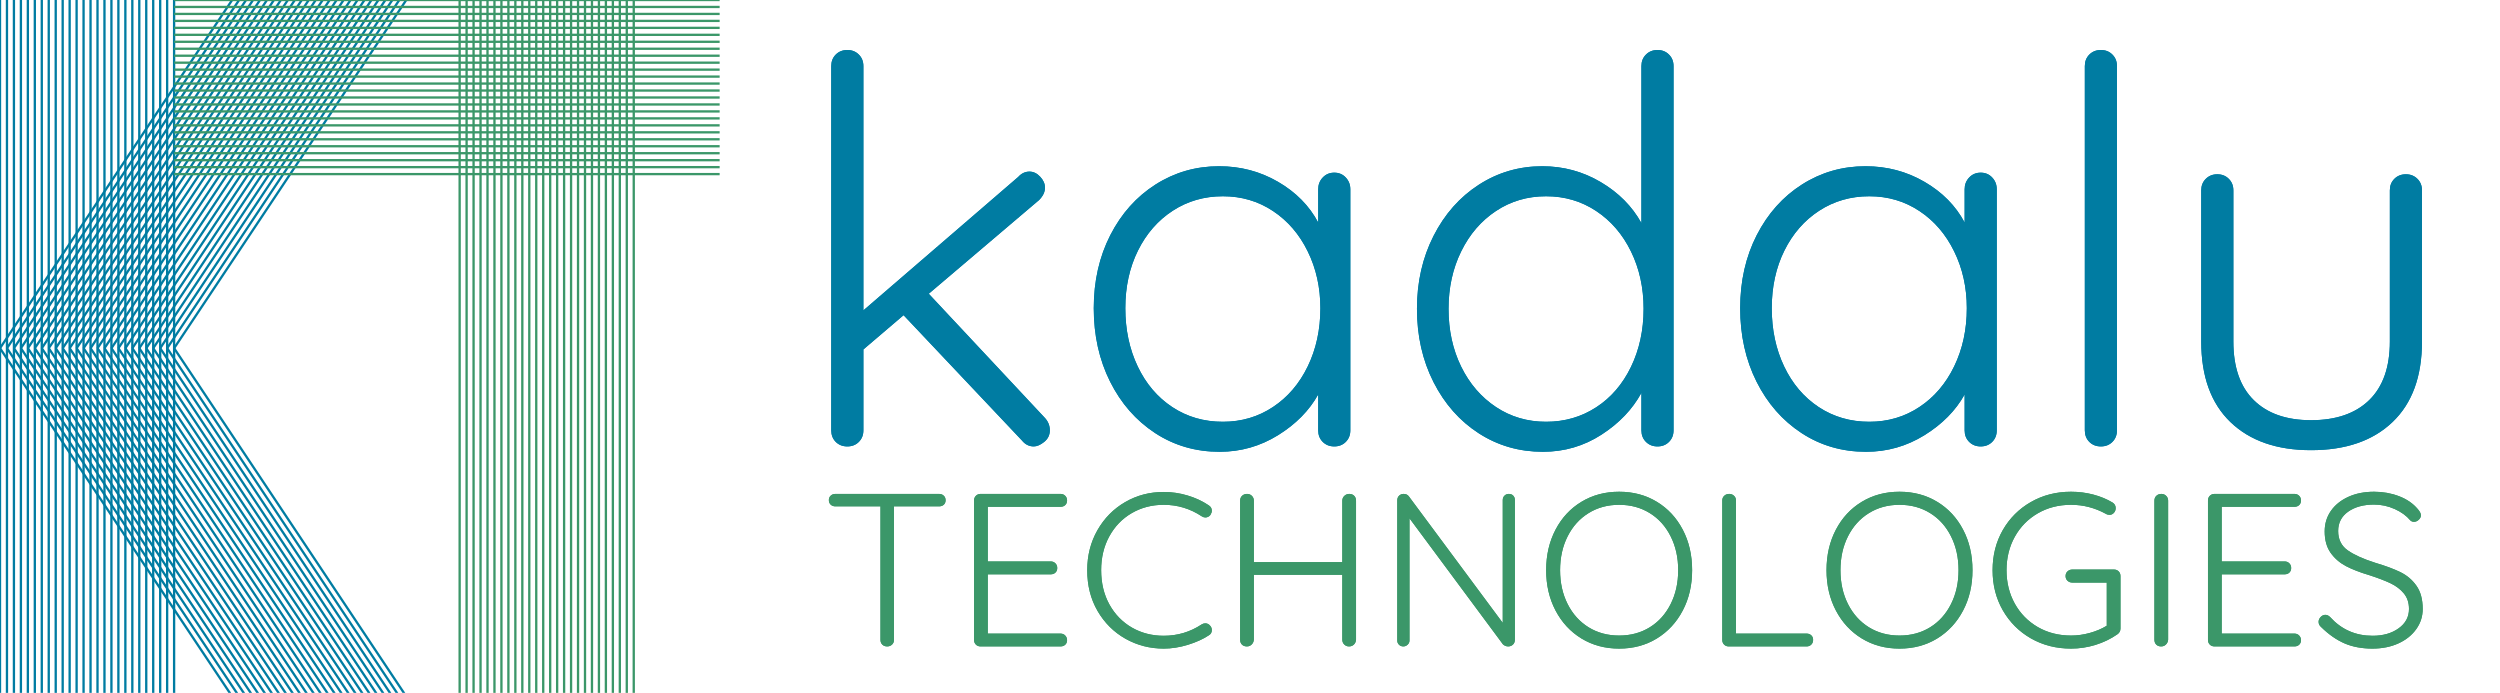 <?xml version="1.0" encoding="UTF-8"?>
<svg xmlns="http://www.w3.org/2000/svg" xmlns:xlink="http://www.w3.org/1999/xlink" width="700pt" height="194pt" viewBox="0 0 700 194" version="1.1">
<defs>
<g>
<symbol overflow="visible" id="glyph0-0">
<path style="stroke:none;" d="M 6 -99.75 C 6 -103.25 7.75 -105 11.25 -105 L 76.344 -105 C 79.844 -105 81.594 -103.25 81.594 -99.75 L 81.594 -5.25 C 81.594 -1.75 79.844 0 76.344 0 L 11.25 0 C 7.75 0 6 -1.75 6 -5.25 Z M 14.25 -100.5 C 13.945 -100.5 13.742 -100.398 13.641 -100.203 C 13.547 -100.004 13.598 -99.801 13.797 -99.594 L 76.203 -9.75 C 76.398 -9.445 76.598 -9.32 76.797 -9.375 C 76.992 -9.426 77.094 -9.648 77.094 -10.047 L 77.094 -99.75 C 77.094 -100.25 76.844 -100.5 76.344 -100.5 Z M 10.5 -5.25 C 10.5 -4.75 10.75 -4.5 11.25 -4.5 L 73.203 -4.5 C 73.504 -4.5 73.703 -4.598 73.797 -4.797 C 73.898 -4.992 73.852 -5.195 73.656 -5.406 L 11.406 -95.25 C 11.195 -95.551 10.992 -95.676 10.797 -95.625 C 10.598 -95.57 10.5 -95.348 10.5 -94.953 Z M 10.5 -5.25 "/>
</symbol>
<symbol overflow="visible" id="glyph0-1">
<path style="stroke:none;" d="M 72.594 -7.953 C 73.5 -6.953 73.953 -5.801 73.953 -4.5 C 73.953 -3.195 73.426 -2.117 72.375 -1.266 C 71.32 -0.422 70.348 0 69.453 0 C 68.148 0 67.051 -0.551 66.156 -1.656 L 33 -36.75 L 21.75 -27.156 L 21.75 -4.5 C 21.75 -3.195 21.32 -2.117 20.469 -1.266 C 19.625 -0.422 18.551 0 17.25 0 C 15.945 0 14.867 -0.422 14.016 -1.266 C 13.172 -2.117 12.75 -3.195 12.75 -4.5 L 12.75 -106.5 C 12.75 -107.801 13.172 -108.875 14.016 -109.719 C 14.867 -110.57 15.945 -111 17.25 -111 C 18.551 -111 19.625 -110.57 20.469 -109.719 C 21.32 -108.875 21.75 -107.801 21.75 -106.5 L 21.75 -38.094 L 65.094 -75.453 C 66 -76.453 67.051 -76.953 68.25 -76.953 C 69.352 -76.953 70.352 -76.473 71.25 -75.516 C 72.145 -74.566 72.594 -73.547 72.594 -72.453 C 72.594 -71.254 72.047 -70.102 70.953 -69 L 40.047 -42.75 Z M 72.594 -7.953 "/>
</symbol>
<symbol overflow="visible" id="glyph0-2">
<path style="stroke:none;" d="M 74.094 -76.656 C 75.395 -76.656 76.469 -76.203 77.312 -75.297 C 78.164 -74.398 78.594 -73.301 78.594 -72 L 78.594 -4.5 C 78.594 -3.195 78.164 -2.117 77.312 -1.266 C 76.469 -0.422 75.395 0 74.094 0 C 72.801 0 71.727 -0.422 70.875 -1.266 C 70.02 -2.117 69.594 -3.195 69.594 -4.5 L 69.594 -14.547 C 67.094 -10.047 63.344 -6.242 58.344 -3.141 C 53.344 -0.047 47.895 1.5 42 1.5 C 35.301 1.5 29.273 -0.25 23.922 -3.75 C 18.578 -7.25 14.379 -12.047 11.328 -18.141 C 8.273 -24.242 6.75 -31.098 6.75 -38.703 C 6.75 -46.297 8.297 -53.117 11.391 -59.172 C 14.492 -65.223 18.719 -69.945 24.062 -73.344 C 29.414 -76.75 35.344 -78.453 41.844 -78.453 C 47.844 -78.453 53.344 -77 58.344 -74.094 C 63.344 -71.195 67.094 -67.398 69.594 -62.703 L 69.594 -72 C 69.594 -73.301 70.02 -74.398 70.875 -75.297 C 71.727 -76.203 72.801 -76.656 74.094 -76.656 Z M 42.906 -6.906 C 48.102 -6.906 52.773 -8.281 56.922 -11.031 C 61.078 -13.781 64.328 -17.578 66.672 -22.422 C 69.023 -27.273 70.203 -32.703 70.203 -38.703 C 70.203 -44.504 69.023 -49.801 66.672 -54.594 C 64.328 -59.395 61.078 -63.172 56.922 -65.922 C 52.773 -68.672 48.102 -70.047 42.906 -70.047 C 37.695 -70.047 33.02 -68.695 28.875 -66 C 24.727 -63.301 21.477 -59.578 19.125 -54.828 C 16.77 -50.078 15.594 -44.703 15.594 -38.703 C 15.594 -32.703 16.742 -27.273 19.047 -22.422 C 21.348 -17.578 24.57 -13.781 28.719 -11.031 C 32.875 -8.281 37.602 -6.906 42.906 -6.906 Z M 42.906 -6.906 "/>
</symbol>
<symbol overflow="visible" id="glyph0-3">
<path style="stroke:none;" d="M 74.094 -111 C 75.395 -111 76.469 -110.57 77.312 -109.719 C 78.164 -108.875 78.594 -107.801 78.594 -106.5 L 78.594 -4.5 C 78.594 -3.195 78.164 -2.117 77.312 -1.266 C 76.469 -0.422 75.395 0 74.094 0 C 72.801 0 71.727 -0.422 70.875 -1.266 C 70.02 -2.117 69.594 -3.195 69.594 -4.5 L 69.594 -15 C 67.094 -10.395 63.367 -6.492 58.422 -3.297 C 53.473 -0.098 48 1.5 42 1.5 C 35.395 1.5 29.414 -0.223 24.062 -3.672 C 18.719 -7.117 14.492 -11.895 11.391 -18 C 8.297 -24.102 6.75 -30.953 6.75 -38.547 C 6.75 -46.047 8.297 -52.844 11.391 -58.938 C 14.492 -65.039 18.719 -69.816 24.062 -73.266 C 29.414 -76.723 35.344 -78.453 41.844 -78.453 C 47.75 -78.453 53.203 -76.973 58.203 -74.016 C 63.203 -71.066 67 -67.242 69.594 -62.547 L 69.594 -106.5 C 69.594 -107.801 70.02 -108.875 70.875 -109.719 C 71.727 -110.57 72.801 -111 74.094 -111 Z M 42.906 -6.906 C 48.102 -6.906 52.773 -8.254 56.922 -10.953 C 61.078 -13.648 64.328 -17.422 66.672 -22.266 C 69.023 -27.117 70.203 -32.547 70.203 -38.547 C 70.203 -44.453 69.023 -49.801 66.672 -54.594 C 64.328 -59.395 61.078 -63.172 56.922 -65.922 C 52.773 -68.672 48.102 -70.047 42.906 -70.047 C 37.695 -70.047 33.02 -68.672 28.875 -65.922 C 24.727 -63.172 21.477 -59.395 19.125 -54.594 C 16.77 -49.801 15.594 -44.453 15.594 -38.547 C 15.594 -32.547 16.77 -27.145 19.125 -22.344 C 21.477 -17.551 24.727 -13.781 28.875 -11.031 C 33.02 -8.281 37.695 -6.906 42.906 -6.906 Z M 42.906 -6.906 "/>
</symbol>
<symbol overflow="visible" id="glyph0-4">
<path style="stroke:none;" d="M 21.75 -4.5 C 21.75 -3.195 21.32 -2.117 20.469 -1.266 C 19.625 -0.422 18.551 0 17.25 0 C 15.945 0 14.867 -0.422 14.016 -1.266 C 13.172 -2.117 12.75 -3.195 12.75 -4.5 L 12.75 -106.5 C 12.75 -107.801 13.172 -108.875 14.016 -109.719 C 14.867 -110.57 15.945 -111 17.25 -111 C 18.551 -111 19.625 -110.57 20.469 -109.719 C 21.32 -108.875 21.75 -107.801 21.75 -106.5 Z M 21.75 -4.5 "/>
</symbol>
<symbol overflow="visible" id="glyph0-5">
<path style="stroke:none;" d="M 69.156 -76.203 C 70.445 -76.203 71.52 -75.773 72.375 -74.922 C 73.227 -74.078 73.656 -73.004 73.656 -71.703 L 73.656 -29.406 C 73.656 -19.602 70.906 -12.078 65.406 -6.828 C 59.906 -1.578 52.301 1.047 42.594 1.047 C 33 1.047 25.473 -1.578 20.016 -6.828 C 14.566 -12.078 11.844 -19.602 11.844 -29.406 L 11.844 -71.703 C 11.844 -73.004 12.27 -74.078 13.125 -74.922 C 13.977 -75.773 15.051 -76.203 16.344 -76.203 C 17.645 -76.203 18.719 -75.773 19.562 -74.922 C 20.414 -74.078 20.844 -73.004 20.844 -71.703 L 20.844 -29.406 C 20.844 -22.195 22.742 -16.719 26.547 -12.969 C 30.348 -9.219 35.695 -7.344 42.594 -7.344 C 49.594 -7.344 55.02 -9.219 58.875 -12.969 C 62.727 -16.719 64.656 -22.195 64.656 -29.406 L 64.656 -71.703 C 64.656 -73.004 65.078 -74.078 65.922 -74.922 C 66.773 -75.773 67.852 -76.203 69.156 -76.203 Z M 69.156 -76.203 "/>
</symbol>
<symbol overflow="visible" id="glyph1-0">
<path style="stroke:none;" d="M 2.438 -40.562 C 2.438 -41.988 3.148 -42.703 4.578 -42.703 L 31.047 -42.703 C 32.473 -42.703 33.188 -41.988 33.188 -40.562 L 33.188 -2.141 C 33.188 -0.711 32.473 0 31.047 0 L 4.578 0 C 3.148 0 2.438 -0.711 2.438 -2.141 Z M 5.797 -40.875 C 5.672 -40.875 5.586 -40.832 5.547 -40.75 C 5.504 -40.664 5.523 -40.582 5.609 -40.5 L 30.984 -3.969 C 31.066 -3.844 31.148 -3.789 31.234 -3.812 C 31.316 -3.832 31.359 -3.926 31.359 -4.094 L 31.359 -40.562 C 31.359 -40.77 31.254 -40.875 31.047 -40.875 Z M 4.266 -2.141 C 4.266 -1.93 4.367 -1.828 4.578 -1.828 L 29.766 -1.828 C 29.891 -1.828 29.973 -1.867 30.016 -1.953 C 30.055 -2.035 30.035 -2.117 29.953 -2.203 L 4.641 -38.734 C 4.555 -38.859 4.473 -38.91 4.391 -38.891 C 4.305 -38.867 4.266 -38.773 4.266 -38.609 Z M 4.266 -2.141 "/>
</symbol>
<symbol overflow="visible" id="glyph1-1">
<path style="stroke:none;" d="M 32.938 -42.703 C 33.469 -42.703 33.906 -42.535 34.25 -42.203 C 34.594 -41.879 34.766 -41.457 34.766 -40.938 C 34.766 -40.406 34.594 -39.984 34.25 -39.672 C 33.906 -39.367 33.469 -39.219 32.938 -39.219 L 20.312 -39.219 L 20.312 -1.828 C 20.312 -1.297 20.129 -0.859 19.766 -0.516 C 19.398 -0.172 18.953 0 18.422 0 C 17.848 0 17.391 -0.172 17.047 -0.516 C 16.703 -0.859 16.531 -1.297 16.531 -1.828 L 16.531 -39.219 L 3.906 -39.219 C 3.375 -39.219 2.938 -39.379 2.594 -39.703 C 2.25 -40.035 2.078 -40.461 2.078 -40.984 C 2.078 -41.473 2.25 -41.879 2.594 -42.203 C 2.938 -42.535 3.375 -42.703 3.906 -42.703 Z M 32.938 -42.703 "/>
</symbol>
<symbol overflow="visible" id="glyph1-2">
<path style="stroke:none;" d="M 29.953 -3.594 C 30.484 -3.594 30.922 -3.41 31.266 -3.047 C 31.609 -2.68 31.781 -2.254 31.781 -1.766 C 31.781 -1.234 31.609 -0.805 31.266 -0.484 C 30.922 -0.16 30.484 0 29.953 0 L 7.562 0 C 7.031 0 6.594 -0.172 6.25 -0.516 C 5.906 -0.859 5.734 -1.297 5.734 -1.828 L 5.734 -40.875 C 5.734 -41.395 5.906 -41.828 6.25 -42.172 C 6.594 -42.523 7.031 -42.703 7.562 -42.703 L 29.953 -42.703 C 30.484 -42.703 30.922 -42.523 31.266 -42.172 C 31.609 -41.828 31.781 -41.395 31.781 -40.875 C 31.781 -40.344 31.609 -39.91 31.266 -39.578 C 30.922 -39.254 30.484 -39.094 29.953 -39.094 L 9.578 -39.094 L 9.578 -23.797 L 27.203 -23.797 C 27.734 -23.797 28.172 -23.617 28.516 -23.266 C 28.859 -22.922 29.031 -22.484 29.031 -21.953 C 29.031 -21.43 28.859 -21.004 28.516 -20.672 C 28.172 -20.348 27.734 -20.188 27.203 -20.188 L 9.578 -20.188 L 9.578 -3.594 Z M 29.953 -3.594 "/>
</symbol>
<symbol overflow="visible" id="glyph1-3">
<path style="stroke:none;" d="M 36.906 -39.531 C 37.508 -39.164 37.812 -38.656 37.812 -38 C 37.812 -37.633 37.672 -37.227 37.391 -36.781 C 37.023 -36.332 36.555 -36.109 35.984 -36.109 C 35.66 -36.109 35.336 -36.211 35.016 -36.422 C 31.766 -38.578 28.207 -39.656 24.344 -39.656 C 21.039 -39.656 18.055 -38.879 15.391 -37.328 C 12.734 -35.785 10.641 -33.617 9.109 -30.828 C 7.586 -28.047 6.828 -24.883 6.828 -21.344 C 6.828 -17.727 7.598 -14.523 9.141 -11.734 C 10.691 -8.953 12.797 -6.797 15.453 -5.266 C 18.117 -3.742 21.082 -2.984 24.344 -2.984 C 28.207 -2.984 31.742 -4.039 34.953 -6.156 C 35.273 -6.363 35.617 -6.469 35.984 -6.469 C 36.555 -6.469 37.023 -6.223 37.391 -5.734 C 37.672 -5.41 37.812 -5.023 37.812 -4.578 C 37.812 -3.922 37.531 -3.43 36.969 -3.109 C 35.383 -2.055 33.43 -1.172 31.109 -0.453 C 28.797 0.254 26.539 0.609 24.344 0.609 C 20.477 0.609 16.906 -0.312 13.625 -2.156 C 10.352 -4.008 7.75 -6.602 5.812 -9.938 C 3.883 -13.27 2.922 -17.07 2.922 -21.344 C 2.922 -25.457 3.875 -29.191 5.781 -32.547 C 7.695 -35.898 10.281 -38.52 13.531 -40.406 C 16.789 -42.301 20.395 -43.25 24.344 -43.25 C 26.613 -43.25 28.836 -42.922 31.016 -42.266 C 33.191 -41.617 35.156 -40.707 36.906 -39.531 Z M 36.906 -39.531 "/>
</symbol>
<symbol overflow="visible" id="glyph1-4">
<path style="stroke:none;" d="M 36.297 -42.703 C 36.867 -42.703 37.328 -42.523 37.672 -42.172 C 38.016 -41.828 38.188 -41.375 38.188 -40.812 L 38.188 -1.891 C 38.145 -1.316 37.941 -0.859 37.578 -0.516 C 37.211 -0.172 36.766 0 36.234 0 C 35.703 0 35.254 -0.18 34.891 -0.547 C 34.523 -0.91 34.344 -1.359 34.344 -1.891 L 34.344 -20.062 L 9.578 -20.062 L 9.578 -1.891 C 9.535 -1.359 9.332 -0.91 8.969 -0.547 C 8.602 -0.18 8.156 0 7.625 0 C 7.051 0 6.594 -0.172 6.25 -0.516 C 5.906 -0.859 5.734 -1.316 5.734 -1.891 L 5.734 -40.812 C 5.734 -41.375 5.914 -41.828 6.281 -42.172 C 6.645 -42.523 7.113 -42.703 7.688 -42.703 C 8.219 -42.703 8.664 -42.52 9.031 -42.156 C 9.395 -41.789 9.578 -41.344 9.578 -40.812 L 9.578 -23.609 L 34.344 -23.609 L 34.344 -40.812 C 34.344 -41.344 34.535 -41.789 34.922 -42.156 C 35.305 -42.52 35.766 -42.703 36.297 -42.703 Z M 36.297 -42.703 "/>
</symbol>
<symbol overflow="visible" id="glyph1-5">
<path style="stroke:none;" d="M 36.969 -42.703 C 37.5 -42.703 37.914 -42.535 38.219 -42.203 C 38.52 -41.879 38.672 -41.473 38.672 -40.984 L 38.672 -1.953 C 38.672 -1.336 38.488 -0.859 38.125 -0.516 C 37.758 -0.172 37.312 0 36.781 0 C 36.5 0 36.223 -0.055 35.953 -0.172 C 35.691 -0.297 35.477 -0.441 35.312 -0.609 L 9.156 -35.875 L 9.156 -1.641 C 9.156 -1.191 8.977 -0.805 8.625 -0.484 C 8.281 -0.16 7.883 0 7.438 0 C 6.945 0 6.539 -0.16 6.219 -0.484 C 5.895 -0.805 5.734 -1.191 5.734 -1.641 L 5.734 -40.875 C 5.734 -41.438 5.906 -41.879 6.25 -42.203 C 6.594 -42.535 7.008 -42.703 7.5 -42.703 C 8.156 -42.703 8.645 -42.477 8.969 -42.031 L 35.266 -6.594 L 35.266 -40.984 C 35.266 -41.473 35.426 -41.879 35.75 -42.203 C 36.07 -42.535 36.477 -42.703 36.969 -42.703 Z M 36.969 -42.703 "/>
</symbol>
<symbol overflow="visible" id="glyph1-6">
<path style="stroke:none;" d="M 43.797 -21.344 C 43.797 -17.156 42.922 -13.395 41.172 -10.062 C 39.422 -6.727 37 -4.113 33.906 -2.219 C 30.82 -0.332 27.305 0.609 23.359 0.609 C 19.422 0.609 15.906 -0.332 12.812 -2.219 C 9.719 -4.113 7.297 -6.727 5.547 -10.062 C 3.797 -13.395 2.922 -17.156 2.922 -21.344 C 2.922 -25.57 3.797 -29.352 5.547 -32.688 C 7.297 -36.031 9.719 -38.633 12.812 -40.5 C 15.906 -42.375 19.422 -43.312 23.359 -43.312 C 27.305 -43.312 30.82 -42.375 33.906 -40.5 C 37 -38.633 39.422 -36.031 41.172 -32.688 C 42.922 -29.352 43.797 -25.57 43.797 -21.344 Z M 39.891 -21.344 C 39.891 -24.883 39.188 -28.047 37.781 -30.828 C 36.383 -33.617 34.438 -35.785 31.938 -37.328 C 29.438 -38.879 26.578 -39.656 23.359 -39.656 C 20.148 -39.656 17.297 -38.879 14.797 -37.328 C 12.297 -35.785 10.344 -33.617 8.938 -30.828 C 7.531 -28.047 6.828 -24.883 6.828 -21.344 C 6.828 -17.812 7.531 -14.648 8.938 -11.859 C 10.344 -9.078 12.297 -6.91 14.797 -5.359 C 17.297 -3.816 20.148 -3.047 23.359 -3.047 C 26.578 -3.047 29.438 -3.816 31.938 -5.359 C 34.438 -6.91 36.383 -9.078 37.781 -11.859 C 39.188 -14.648 39.891 -17.812 39.891 -21.344 Z M 39.891 -21.344 "/>
</symbol>
<symbol overflow="visible" id="glyph1-7">
<path style="stroke:none;" d="M 29.344 -3.594 C 29.875 -3.594 30.312 -3.43 30.656 -3.109 C 31 -2.785 31.172 -2.359 31.172 -1.828 C 31.172 -1.297 31 -0.859 30.656 -0.516 C 30.312 -0.172 29.875 0 29.344 0 L 7.562 0 C 7.031 0 6.594 -0.172 6.25 -0.516 C 5.906 -0.859 5.734 -1.297 5.734 -1.828 L 5.734 -40.875 C 5.734 -41.395 5.914 -41.828 6.281 -42.172 C 6.645 -42.523 7.113 -42.703 7.688 -42.703 C 8.219 -42.703 8.664 -42.523 9.031 -42.172 C 9.395 -41.828 9.578 -41.395 9.578 -40.875 L 9.578 -3.594 Z M 29.344 -3.594 "/>
</symbol>
<symbol overflow="visible" id="glyph1-8">
<path style="stroke:none;" d="M 36.906 -21.531 C 37.438 -21.531 37.875 -21.359 38.219 -21.016 C 38.562 -20.672 38.734 -20.234 38.734 -19.703 L 38.734 -5 C 38.734 -4.312 38.426 -3.766 37.812 -3.359 C 35.988 -2.098 33.957 -1.117 31.719 -0.422 C 29.477 0.266 27.203 0.609 24.891 0.609 C 20.742 0.609 17 -0.344 13.656 -2.25 C 10.32 -4.164 7.695 -6.789 5.781 -10.125 C 3.875 -13.457 2.922 -17.195 2.922 -21.344 C 2.922 -25.5 3.875 -29.242 5.781 -32.578 C 7.695 -35.91 10.32 -38.531 13.656 -40.438 C 17 -42.352 20.742 -43.312 24.891 -43.312 C 27.047 -43.312 29.129 -43.047 31.141 -42.516 C 33.148 -41.984 34.953 -41.234 36.547 -40.266 C 37.109 -39.898 37.391 -39.391 37.391 -38.734 C 37.391 -38.203 37.219 -37.754 36.875 -37.391 C 36.531 -37.023 36.133 -36.844 35.688 -36.844 C 35.281 -36.844 34.914 -36.945 34.594 -37.156 C 31.539 -38.82 28.305 -39.656 24.891 -39.656 C 21.43 -39.656 18.328 -38.859 15.578 -37.266 C 12.836 -35.68 10.691 -33.492 9.141 -30.703 C 7.598 -27.922 6.828 -24.801 6.828 -21.344 C 6.828 -17.895 7.598 -14.773 9.141 -11.984 C 10.691 -9.203 12.836 -7.016 15.578 -5.422 C 18.328 -3.836 21.43 -3.047 24.891 -3.047 C 26.641 -3.047 28.395 -3.289 30.156 -3.781 C 31.926 -4.27 33.504 -4.941 34.891 -5.797 L 34.891 -17.875 L 25.25 -17.875 C 24.727 -17.875 24.281 -18.047 23.906 -18.391 C 23.539 -18.734 23.359 -19.172 23.359 -19.703 C 23.359 -20.234 23.539 -20.672 23.906 -21.016 C 24.281 -21.359 24.727 -21.531 25.25 -21.531 Z M 36.906 -21.531 "/>
</symbol>
<symbol overflow="visible" id="glyph1-9">
<path style="stroke:none;" d="M 9.578 -1.891 C 9.535 -1.359 9.332 -0.91 8.969 -0.547 C 8.602 -0.18 8.156 0 7.625 0 C 7.051 0 6.594 -0.172 6.25 -0.516 C 5.906 -0.859 5.734 -1.316 5.734 -1.891 L 5.734 -40.812 C 5.734 -41.375 5.914 -41.828 6.281 -42.172 C 6.645 -42.523 7.113 -42.703 7.688 -42.703 C 8.219 -42.703 8.664 -42.52 9.031 -42.156 C 9.395 -41.789 9.578 -41.344 9.578 -40.812 Z M 9.578 -1.891 "/>
</symbol>
<symbol overflow="visible" id="glyph1-10">
<path style="stroke:none;" d="M 17.266 0.609 C 14.336 0.609 11.742 0.125 9.484 -0.844 C 7.223 -1.82 5.035 -3.348 2.922 -5.422 C 2.441 -5.828 2.203 -6.316 2.203 -6.891 C 2.203 -7.379 2.395 -7.828 2.781 -8.234 C 3.164 -8.641 3.602 -8.844 4.094 -8.844 C 4.57 -8.844 5.016 -8.641 5.422 -8.234 C 8.598 -4.734 12.566 -2.984 17.328 -2.984 C 20.254 -2.984 22.68 -3.676 24.609 -5.062 C 26.547 -6.445 27.516 -8.254 27.516 -10.484 C 27.516 -12.234 27.035 -13.688 26.078 -14.844 C 25.117 -16.008 23.867 -16.957 22.328 -17.688 C 20.785 -18.414 18.812 -19.172 16.406 -19.953 C 13.801 -20.723 11.613 -21.57 9.844 -22.5 C 8.082 -23.438 6.648 -24.688 5.547 -26.25 C 4.453 -27.82 3.906 -29.805 3.906 -32.203 C 3.906 -34.359 4.484 -36.27 5.641 -37.938 C 6.797 -39.602 8.422 -40.914 10.516 -41.875 C 12.609 -42.832 15.02 -43.312 17.75 -43.312 C 20.227 -43.312 22.555 -42.895 24.734 -42.062 C 26.91 -41.227 28.648 -40.035 29.953 -38.484 C 30.555 -37.797 30.859 -37.207 30.859 -36.719 C 30.859 -36.27 30.656 -35.852 30.25 -35.469 C 29.844 -35.082 29.395 -34.891 28.906 -34.891 C 28.5 -34.891 28.156 -35.031 27.875 -35.312 C 26.781 -36.613 25.316 -37.672 23.484 -38.484 C 21.648 -39.305 19.738 -39.719 17.75 -39.719 C 14.781 -39.719 12.359 -39.055 10.484 -37.734 C 8.617 -36.41 7.688 -34.609 7.688 -32.328 C 7.688 -29.973 8.578 -28.164 10.359 -26.906 C 12.148 -25.645 14.719 -24.484 18.062 -23.422 C 20.945 -22.566 23.301 -21.691 25.125 -20.797 C 26.957 -19.898 28.453 -18.629 29.609 -16.984 C 30.773 -15.336 31.359 -13.172 31.359 -10.484 C 31.359 -8.41 30.754 -6.531 29.547 -4.844 C 28.348 -3.156 26.68 -1.82 24.547 -0.844 C 22.41 0.125 19.984 0.609 17.266 0.609 Z M 17.266 0.609 "/>
</symbol>
</g>
</defs>
<g id="surface20">
<g style="fill:rgb(0%,48.438%,63.672%);fill-opacity:1;">
  <use xlink:href="#glyph0-1" x="220" y="125"/>
  <use xlink:href="#glyph0-2" x="299.5" y="125"/>
  <use xlink:href="#glyph0-3" x="390" y="125"/>
  <use xlink:href="#glyph0-2" x="480.5" y="125"/>
  <use xlink:href="#glyph0-4" x="571" y="125"/>
  <use xlink:href="#glyph0-5" x="604.5" y="125"/>
</g>
<path style=" stroke:none;fill-rule:nonzero;fill:rgb(0%,48.438%,63.672%);fill-opacity:1;" d="M 292.594 117.047 C 293.5 118.047 293.953 119.199 293.953 120.5 C 293.953 121.805 293.426 122.883 292.375 123.734 C 291.32 124.578 290.348 125 289.453 125 C 288.148 125 287.051 124.449 286.156 123.344 L 253 88.25 L 241.75 97.844 L 241.75 120.5 C 241.75 121.805 241.32 122.883 240.469 123.734 C 239.625 124.578 238.551 125 237.25 125 C 235.945 125 234.867 124.578 234.016 123.734 C 233.172 122.883 232.75 121.805 232.75 120.5 L 232.75 18.5 C 232.75 17.199 233.172 16.125 234.016 15.281 C 234.867 14.43 235.945 14 237.25 14 C 238.551 14 239.625 14.43 240.469 15.281 C 241.32 16.125 241.75 17.199 241.75 18.5 L 241.75 86.906 L 285.094 49.547 C 286 48.547 287.051 48.047 288.25 48.047 C 289.352 48.047 290.352 48.527 291.25 49.484 C 292.145 50.434 292.594 51.453 292.594 52.547 C 292.594 53.746 292.047 54.898 290.953 56 L 260.047 82.25 Z M 373.594 48.344 C 374.895 48.344 375.969 48.797 376.812 49.703 C 377.664 50.602 378.094 51.699 378.094 53 L 378.094 120.5 C 378.094 121.805 377.664 122.883 376.812 123.734 C 375.969 124.578 374.895 125 373.594 125 C 372.301 125 371.227 124.578 370.375 123.734 C 369.52 122.883 369.094 121.805 369.094 120.5 L 369.094 110.453 C 366.594 114.953 362.844 118.758 357.844 121.859 C 352.844 124.953 347.395 126.5 341.5 126.5 C 334.801 126.5 328.773 124.75 323.422 121.25 C 318.078 117.75 313.879 112.953 310.828 106.859 C 307.773 100.758 306.25 93.902 306.25 86.297 C 306.25 78.703 307.797 71.883 310.891 65.828 C 313.992 59.777 318.219 55.055 323.562 51.656 C 328.914 48.25 334.844 46.547 341.344 46.547 C 347.344 46.547 352.844 48 357.844 50.906 C 362.844 53.805 366.594 57.602 369.094 62.297 L 369.094 53 C 369.094 51.699 369.52 50.602 370.375 49.703 C 371.227 48.797 372.301 48.344 373.594 48.344 Z M 342.406 118.094 C 347.602 118.094 352.273 116.719 356.422 113.969 C 360.578 111.219 363.828 107.422 366.172 102.578 C 368.523 97.727 369.703 92.297 369.703 86.297 C 369.703 80.496 368.523 75.199 366.172 70.406 C 363.828 65.605 360.578 61.828 356.422 59.078 C 352.273 56.328 347.602 54.953 342.406 54.953 C 337.195 54.953 332.52 56.305 328.375 59 C 324.227 61.699 320.977 65.422 318.625 70.172 C 316.27 74.922 315.094 80.297 315.094 86.297 C 315.094 92.297 316.242 97.727 318.547 102.578 C 320.848 107.422 324.07 111.219 328.219 113.969 C 332.375 116.719 337.102 118.094 342.406 118.094 Z M 464.094 14 C 465.395 14 466.469 14.43 467.312 15.281 C 468.164 16.125 468.594 17.199 468.594 18.5 L 468.594 120.5 C 468.594 121.805 468.164 122.883 467.312 123.734 C 466.469 124.578 465.395 125 464.094 125 C 462.801 125 461.727 124.578 460.875 123.734 C 460.02 122.883 459.594 121.805 459.594 120.5 L 459.594 110 C 457.094 114.605 453.367 118.508 448.422 121.703 C 443.473 124.902 438 126.5 432 126.5 C 425.395 126.5 419.414 124.777 414.062 121.328 C 408.719 117.883 404.492 113.105 401.391 107 C 398.297 100.898 396.75 94.047 396.75 86.453 C 396.75 78.953 398.297 72.156 401.391 66.062 C 404.492 59.961 408.719 55.184 414.062 51.734 C 419.414 48.277 425.344 46.547 431.844 46.547 C 437.75 46.547 443.203 48.027 448.203 50.984 C 453.203 53.934 457 57.758 459.594 62.453 L 459.594 18.5 C 459.594 17.199 460.02 16.125 460.875 15.281 C 461.727 14.43 462.801 14 464.094 14 Z M 432.906 118.094 C 438.102 118.094 442.773 116.746 446.922 114.047 C 451.078 111.352 454.328 107.578 456.672 102.734 C 459.023 97.883 460.203 92.453 460.203 86.453 C 460.203 80.547 459.023 75.199 456.672 70.406 C 454.328 65.605 451.078 61.828 446.922 59.078 C 442.773 56.328 438.102 54.953 432.906 54.953 C 427.695 54.953 423.02 56.328 418.875 59.078 C 414.727 61.828 411.477 65.605 409.125 70.406 C 406.77 75.199 405.594 80.547 405.594 86.453 C 405.594 92.453 406.77 97.855 409.125 102.656 C 411.477 107.449 414.727 111.219 418.875 113.969 C 423.02 116.719 427.695 118.094 432.906 118.094 Z M 554.594 48.344 C 555.895 48.344 556.969 48.797 557.812 49.703 C 558.664 50.602 559.094 51.699 559.094 53 L 559.094 120.5 C 559.094 121.805 558.664 122.883 557.812 123.734 C 556.969 124.578 555.895 125 554.594 125 C 553.301 125 552.227 124.578 551.375 123.734 C 550.52 122.883 550.094 121.805 550.094 120.5 L 550.094 110.453 C 547.594 114.953 543.844 118.758 538.844 121.859 C 533.844 124.953 528.395 126.5 522.5 126.5 C 515.801 126.5 509.773 124.75 504.422 121.25 C 499.078 117.75 494.879 112.953 491.828 106.859 C 488.773 100.758 487.25 93.902 487.25 86.297 C 487.25 78.703 488.797 71.883 491.891 65.828 C 494.992 59.777 499.219 55.055 504.562 51.656 C 509.914 48.25 515.844 46.547 522.344 46.547 C 528.344 46.547 533.844 48 538.844 50.906 C 543.844 53.805 547.594 57.602 550.094 62.297 L 550.094 53 C 550.094 51.699 550.52 50.602 551.375 49.703 C 552.227 48.797 553.301 48.344 554.594 48.344 Z M 523.406 118.094 C 528.602 118.094 533.273 116.719 537.422 113.969 C 541.578 111.219 544.828 107.422 547.172 102.578 C 549.523 97.727 550.703 92.297 550.703 86.297 C 550.703 80.496 549.523 75.199 547.172 70.406 C 544.828 65.605 541.578 61.828 537.422 59.078 C 533.273 56.328 528.602 54.953 523.406 54.953 C 518.195 54.953 513.52 56.305 509.375 59 C 505.227 61.699 501.977 65.422 499.625 70.172 C 497.27 74.922 496.094 80.297 496.094 86.297 C 496.094 92.297 497.242 97.727 499.547 102.578 C 501.848 107.422 505.07 111.219 509.219 113.969 C 513.375 116.719 518.102 118.094 523.406 118.094 Z M 592.75 120.5 C 592.75 121.805 592.32 122.883 591.469 123.734 C 590.625 124.578 589.551 125 588.25 125 C 586.945 125 585.867 124.578 585.016 123.734 C 584.172 122.883 583.75 121.805 583.75 120.5 L 583.75 18.5 C 583.75 17.199 584.172 16.125 585.016 15.281 C 585.867 14.43 586.945 14 588.25 14 C 589.551 14 590.625 14.43 591.469 15.281 C 592.32 16.125 592.75 17.199 592.75 18.5 Z M 673.656 48.797 C 674.945 48.797 676.02 49.227 676.875 50.078 C 677.727 50.922 678.156 51.996 678.156 53.297 L 678.156 95.594 C 678.156 105.398 675.406 112.922 669.906 118.172 C 664.406 123.422 656.801 126.047 647.094 126.047 C 637.5 126.047 629.973 123.422 624.516 118.172 C 619.066 112.922 616.344 105.398 616.344 95.594 L 616.344 53.297 C 616.344 51.996 616.77 50.922 617.625 50.078 C 618.477 49.227 619.551 48.797 620.844 48.797 C 622.145 48.797 623.219 49.227 624.062 50.078 C 624.914 50.922 625.344 51.996 625.344 53.297 L 625.344 95.594 C 625.344 102.805 627.242 108.281 631.047 112.031 C 634.848 115.781 640.195 117.656 647.094 117.656 C 654.094 117.656 659.52 115.781 663.375 112.031 C 667.227 108.281 669.156 102.805 669.156 95.594 L 669.156 53.297 C 669.156 51.996 669.578 50.922 670.422 50.078 C 671.273 49.227 672.352 48.797 673.656 48.797 Z M 220 -25 "/>
<g style="fill:rgb(23.047%,59.375%,41.406%);fill-opacity:1;">
  <use xlink:href="#glyph1-1" x="230" y="181"/>
  <use xlink:href="#glyph1-2" x="267" y="181"/>
  <use xlink:href="#glyph1-3" x="301.5" y="181"/>
  <use xlink:href="#glyph1-4" x="341.5" y="181"/>
  <use xlink:href="#glyph1-5" x="385.5" y="181"/>
  <use xlink:href="#glyph1-6" x="430" y="181"/>
  <use xlink:href="#glyph1-7" x="476.5" y="181"/>
  <use xlink:href="#glyph1-6" x="508.5" y="181"/>
  <use xlink:href="#glyph1-8" x="555" y="181"/>
  <use xlink:href="#glyph1-9" x="597.5" y="181"/>
  <use xlink:href="#glyph1-2" x="612.5" y="181"/>
  <use xlink:href="#glyph1-10" x="647" y="181"/>
</g>
<path style=" stroke:none;fill-rule:nonzero;fill:rgb(23.047%,59.375%,41.406%);fill-opacity:1;" d="M 262.938 138.297 C 263.469 138.297 263.906 138.465 264.25 138.797 C 264.594 139.121 264.766 139.543 264.766 140.062 C 264.766 140.594 264.594 141.016 264.25 141.328 C 263.906 141.633 263.469 141.781 262.938 141.781 L 250.312 141.781 L 250.312 179.172 C 250.312 179.703 250.129 180.141 249.766 180.484 C 249.398 180.828 248.953 181 248.422 181 C 247.848 181 247.391 180.828 247.047 180.484 C 246.703 180.141 246.531 179.703 246.531 179.172 L 246.531 141.781 L 233.906 141.781 C 233.375 141.781 232.938 141.621 232.594 141.297 C 232.25 140.965 232.078 140.539 232.078 140.016 C 232.078 139.527 232.25 139.121 232.594 138.797 C 232.938 138.465 233.375 138.297 233.906 138.297 Z M 296.953 177.406 C 297.484 177.406 297.922 177.59 298.266 177.953 C 298.609 178.32 298.781 178.746 298.781 179.234 C 298.781 179.766 298.609 180.195 298.266 180.516 C 297.922 180.84 297.484 181 296.953 181 L 274.562 181 C 274.031 181 273.594 180.828 273.25 180.484 C 272.906 180.141 272.734 179.703 272.734 179.172 L 272.734 140.125 C 272.734 139.605 272.906 139.172 273.25 138.828 C 273.594 138.477 274.031 138.297 274.562 138.297 L 296.953 138.297 C 297.484 138.297 297.922 138.477 298.266 138.828 C 298.609 139.172 298.781 139.605 298.781 140.125 C 298.781 140.656 298.609 141.09 298.266 141.422 C 297.922 141.746 297.484 141.906 296.953 141.906 L 276.578 141.906 L 276.578 157.203 L 294.203 157.203 C 294.734 157.203 295.172 157.383 295.516 157.734 C 295.859 158.078 296.031 158.516 296.031 159.047 C 296.031 159.57 295.859 159.996 295.516 160.328 C 295.172 160.652 294.734 160.812 294.203 160.812 L 276.578 160.812 L 276.578 177.406 Z M 338.406 141.469 C 339.008 141.836 339.312 142.344 339.312 143 C 339.312 143.367 339.172 143.773 338.891 144.219 C 338.523 144.668 338.055 144.891 337.484 144.891 C 337.16 144.891 336.836 144.789 336.516 144.578 C 333.266 142.422 329.707 141.344 325.844 141.344 C 322.539 141.344 319.555 142.121 316.891 143.672 C 314.234 145.215 312.141 147.383 310.609 150.172 C 309.086 152.953 308.328 156.117 308.328 159.656 C 308.328 163.273 309.098 166.477 310.641 169.266 C 312.191 172.047 314.297 174.203 316.953 175.734 C 319.617 177.258 322.582 178.016 325.844 178.016 C 329.707 178.016 333.242 176.961 336.453 174.844 C 336.773 174.637 337.117 174.531 337.484 174.531 C 338.055 174.531 338.523 174.777 338.891 175.266 C 339.172 175.59 339.312 175.977 339.312 176.422 C 339.312 177.078 339.031 177.57 338.469 177.891 C 336.883 178.945 334.93 179.828 332.609 180.547 C 330.297 181.254 328.039 181.609 325.844 181.609 C 321.977 181.609 318.406 180.688 315.125 178.844 C 311.852 176.992 309.25 174.398 307.312 171.062 C 305.383 167.73 304.422 163.93 304.422 159.656 C 304.422 155.543 305.375 151.809 307.281 148.453 C 309.195 145.102 311.781 142.48 315.031 140.594 C 318.289 138.699 321.895 137.75 325.844 137.75 C 328.113 137.75 330.336 138.078 332.516 138.734 C 334.691 139.383 336.656 140.293 338.406 141.469 Z M 377.797 138.297 C 378.367 138.297 378.828 138.477 379.172 138.828 C 379.516 139.172 379.688 139.625 379.688 140.188 L 379.688 179.109 C 379.645 179.684 379.441 180.141 379.078 180.484 C 378.711 180.828 378.266 181 377.734 181 C 377.203 181 376.754 180.82 376.391 180.453 C 376.023 180.09 375.844 179.641 375.844 179.109 L 375.844 160.938 L 351.078 160.938 L 351.078 179.109 C 351.035 179.641 350.832 180.09 350.469 180.453 C 350.102 180.82 349.656 181 349.125 181 C 348.551 181 348.094 180.828 347.75 180.484 C 347.406 180.141 347.234 179.684 347.234 179.109 L 347.234 140.188 C 347.234 139.625 347.414 139.172 347.781 138.828 C 348.145 138.477 348.613 138.297 349.188 138.297 C 349.719 138.297 350.164 138.48 350.531 138.844 C 350.895 139.211 351.078 139.656 351.078 140.188 L 351.078 157.391 L 375.844 157.391 L 375.844 140.188 C 375.844 139.656 376.035 139.211 376.422 138.844 C 376.805 138.48 377.266 138.297 377.797 138.297 Z M 422.469 138.297 C 423 138.297 423.414 138.465 423.719 138.797 C 424.02 139.121 424.172 139.527 424.172 140.016 L 424.172 179.047 C 424.172 179.664 423.988 180.141 423.625 180.484 C 423.258 180.828 422.812 181 422.281 181 C 422 181 421.723 180.945 421.453 180.828 C 421.191 180.703 420.977 180.559 420.812 180.391 L 394.656 145.125 L 394.656 179.359 C 394.656 179.809 394.477 180.195 394.125 180.516 C 393.781 180.84 393.383 181 392.938 181 C 392.445 181 392.039 180.84 391.719 180.516 C 391.395 180.195 391.234 179.809 391.234 179.359 L 391.234 140.125 C 391.234 139.562 391.406 139.121 391.75 138.797 C 392.094 138.465 392.508 138.297 393 138.297 C 393.656 138.297 394.145 138.523 394.469 138.969 L 420.766 174.406 L 420.766 140.016 C 420.766 139.527 420.926 139.121 421.25 138.797 C 421.57 138.465 421.977 138.297 422.469 138.297 Z M 473.797 159.656 C 473.797 163.844 472.922 167.605 471.172 170.938 C 469.422 174.273 467 176.887 463.906 178.781 C 460.82 180.668 457.305 181.609 453.359 181.609 C 449.422 181.609 445.906 180.668 442.812 178.781 C 439.719 176.887 437.297 174.273 435.547 170.938 C 433.797 167.605 432.922 163.844 432.922 159.656 C 432.922 155.43 433.797 151.648 435.547 148.312 C 437.297 144.969 439.719 142.367 442.812 140.5 C 445.906 138.625 449.422 137.688 453.359 137.688 C 457.305 137.688 460.82 138.625 463.906 140.5 C 467 142.367 469.422 144.969 471.172 148.312 C 472.922 151.648 473.797 155.43 473.797 159.656 Z M 469.891 159.656 C 469.891 156.117 469.188 152.953 467.781 150.172 C 466.383 147.383 464.438 145.215 461.938 143.672 C 459.438 142.121 456.578 141.344 453.359 141.344 C 450.148 141.344 447.297 142.121 444.797 143.672 C 442.297 145.215 440.344 147.383 438.938 150.172 C 437.531 152.953 436.828 156.117 436.828 159.656 C 436.828 163.188 437.531 166.352 438.938 169.141 C 440.344 171.922 442.297 174.09 444.797 175.641 C 447.297 177.184 450.148 177.953 453.359 177.953 C 456.578 177.953 459.438 177.184 461.938 175.641 C 464.438 174.09 466.383 171.922 467.781 169.141 C 469.188 166.352 469.891 163.188 469.891 159.656 Z M 505.844 177.406 C 506.375 177.406 506.812 177.57 507.156 177.891 C 507.5 178.215 507.672 178.641 507.672 179.172 C 507.672 179.703 507.5 180.141 507.156 180.484 C 506.812 180.828 506.375 181 505.844 181 L 484.062 181 C 483.531 181 483.094 180.828 482.75 180.484 C 482.406 180.141 482.234 179.703 482.234 179.172 L 482.234 140.125 C 482.234 139.605 482.414 139.172 482.781 138.828 C 483.145 138.477 483.613 138.297 484.188 138.297 C 484.719 138.297 485.164 138.477 485.531 138.828 C 485.895 139.172 486.078 139.605 486.078 140.125 L 486.078 177.406 Z M 552.297 159.656 C 552.297 163.844 551.422 167.605 549.672 170.938 C 547.922 174.273 545.5 176.887 542.406 178.781 C 539.32 180.668 535.805 181.609 531.859 181.609 C 527.922 181.609 524.406 180.668 521.312 178.781 C 518.219 176.887 515.797 174.273 514.047 170.938 C 512.297 167.605 511.422 163.844 511.422 159.656 C 511.422 155.43 512.297 151.648 514.047 148.312 C 515.797 144.969 518.219 142.367 521.312 140.5 C 524.406 138.625 527.922 137.688 531.859 137.688 C 535.805 137.688 539.32 138.625 542.406 140.5 C 545.5 142.367 547.922 144.969 549.672 148.312 C 551.422 151.648 552.297 155.43 552.297 159.656 Z M 548.391 159.656 C 548.391 156.117 547.688 152.953 546.281 150.172 C 544.883 147.383 542.938 145.215 540.438 143.672 C 537.938 142.121 535.078 141.344 531.859 141.344 C 528.648 141.344 525.797 142.121 523.297 143.672 C 520.797 145.215 518.844 147.383 517.438 150.172 C 516.031 152.953 515.328 156.117 515.328 159.656 C 515.328 163.188 516.031 166.352 517.438 169.141 C 518.844 171.922 520.797 174.09 523.297 175.641 C 525.797 177.184 528.648 177.953 531.859 177.953 C 535.078 177.953 537.938 177.184 540.438 175.641 C 542.938 174.09 544.883 171.922 546.281 169.141 C 547.688 166.352 548.391 163.188 548.391 159.656 Z M 591.906 159.469 C 592.438 159.469 592.875 159.641 593.219 159.984 C 593.562 160.328 593.734 160.766 593.734 161.297 L 593.734 176 C 593.734 176.688 593.426 177.234 592.812 177.641 C 590.988 178.902 588.957 179.883 586.719 180.578 C 584.477 181.266 582.203 181.609 579.891 181.609 C 575.742 181.609 572 180.656 568.656 178.75 C 565.32 176.836 562.695 174.211 560.781 170.875 C 558.875 167.543 557.922 163.805 557.922 159.656 C 557.922 155.5 558.875 151.758 560.781 148.422 C 562.695 145.09 565.32 142.469 568.656 140.562 C 572 138.648 575.742 137.688 579.891 137.688 C 582.047 137.688 584.129 137.953 586.141 138.484 C 588.148 139.016 589.953 139.766 591.547 140.734 C 592.109 141.102 592.391 141.609 592.391 142.266 C 592.391 142.797 592.219 143.246 591.875 143.609 C 591.531 143.977 591.133 144.156 590.688 144.156 C 590.281 144.156 589.914 144.055 589.594 143.844 C 586.539 142.18 583.305 141.344 579.891 141.344 C 576.43 141.344 573.328 142.141 570.578 143.734 C 567.836 145.32 565.691 147.508 564.141 150.297 C 562.598 153.078 561.828 156.199 561.828 159.656 C 561.828 163.105 562.598 166.227 564.141 169.016 C 565.691 171.797 567.836 173.984 570.578 175.578 C 573.328 177.164 576.43 177.953 579.891 177.953 C 581.641 177.953 583.395 177.711 585.156 177.219 C 586.926 176.73 588.504 176.059 589.891 175.203 L 589.891 163.125 L 580.25 163.125 C 579.727 163.125 579.281 162.953 578.906 162.609 C 578.539 162.266 578.359 161.828 578.359 161.297 C 578.359 160.766 578.539 160.328 578.906 159.984 C 579.281 159.641 579.727 159.469 580.25 159.469 Z M 607.078 179.109 C 607.035 179.641 606.832 180.09 606.469 180.453 C 606.102 180.82 605.656 181 605.125 181 C 604.551 181 604.094 180.828 603.75 180.484 C 603.406 180.141 603.234 179.684 603.234 179.109 L 603.234 140.188 C 603.234 139.625 603.414 139.172 603.781 138.828 C 604.145 138.477 604.613 138.297 605.188 138.297 C 605.719 138.297 606.164 138.48 606.531 138.844 C 606.895 139.211 607.078 139.656 607.078 140.188 Z M 642.453 177.406 C 642.984 177.406 643.422 177.59 643.766 177.953 C 644.109 178.32 644.281 178.746 644.281 179.234 C 644.281 179.766 644.109 180.195 643.766 180.516 C 643.422 180.84 642.984 181 642.453 181 L 620.062 181 C 619.531 181 619.094 180.828 618.75 180.484 C 618.406 180.141 618.234 179.703 618.234 179.172 L 618.234 140.125 C 618.234 139.605 618.406 139.172 618.75 138.828 C 619.094 138.477 619.531 138.297 620.062 138.297 L 642.453 138.297 C 642.984 138.297 643.422 138.477 643.766 138.828 C 644.109 139.172 644.281 139.605 644.281 140.125 C 644.281 140.656 644.109 141.09 643.766 141.422 C 643.422 141.746 642.984 141.906 642.453 141.906 L 622.078 141.906 L 622.078 157.203 L 639.703 157.203 C 640.234 157.203 640.672 157.383 641.016 157.734 C 641.359 158.078 641.531 158.516 641.531 159.047 C 641.531 159.57 641.359 159.996 641.016 160.328 C 640.672 160.652 640.234 160.812 639.703 160.812 L 622.078 160.812 L 622.078 177.406 Z M 664.266 181.609 C 661.336 181.609 658.742 181.125 656.484 180.156 C 654.223 179.18 652.035 177.652 649.922 175.578 C 649.441 175.172 649.203 174.684 649.203 174.109 C 649.203 173.621 649.395 173.172 649.781 172.766 C 650.164 172.359 650.602 172.156 651.094 172.156 C 651.57 172.156 652.016 172.359 652.422 172.766 C 655.598 176.266 659.566 178.016 664.328 178.016 C 667.254 178.016 669.68 177.324 671.609 175.938 C 673.547 174.555 674.516 172.746 674.516 170.516 C 674.516 168.766 674.035 167.312 673.078 166.156 C 672.117 164.992 670.867 164.043 669.328 163.312 C 667.785 162.586 665.812 161.828 663.406 161.047 C 660.801 160.277 658.613 159.43 656.844 158.5 C 655.082 157.562 653.648 156.312 652.547 154.75 C 651.453 153.18 650.906 151.195 650.906 148.797 C 650.906 146.641 651.484 144.73 652.641 143.062 C 653.797 141.398 655.422 140.086 657.516 139.125 C 659.609 138.168 662.02 137.688 664.75 137.688 C 667.227 137.688 669.555 138.105 671.734 138.938 C 673.91 139.773 675.648 140.965 676.953 142.516 C 677.555 143.203 677.859 143.793 677.859 144.281 C 677.859 144.73 677.656 145.148 677.25 145.531 C 676.844 145.918 676.395 146.109 675.906 146.109 C 675.5 146.109 675.156 145.969 674.875 145.688 C 673.781 144.387 672.316 143.328 670.484 142.516 C 668.648 141.695 666.738 141.281 664.75 141.281 C 661.781 141.281 659.359 141.945 657.484 143.266 C 655.617 144.59 654.688 146.391 654.688 148.672 C 654.688 151.027 655.578 152.836 657.359 154.094 C 659.148 155.355 661.719 156.516 665.062 157.578 C 667.945 158.434 670.301 159.309 672.125 160.203 C 673.957 161.102 675.453 162.371 676.609 164.016 C 677.773 165.664 678.359 167.828 678.359 170.516 C 678.359 172.59 677.754 174.469 676.547 176.156 C 675.348 177.844 673.68 179.18 671.547 180.156 C 669.41 181.125 666.984 181.609 664.266 181.609 Z M 230 120 "/>
<path style="fill:none;stroke-width:1;stroke-linecap:butt;stroke-linejoin:miter;stroke:rgb(0%,48.438%,63.672%);stroke-opacity:1;stroke-miterlimit:10;" d="M 0 0 L 0 300 " transform="matrix(0.65,0,0,0.65,0,0)"/>
<path style="fill:none;stroke-width:1;stroke-linecap:butt;stroke-linejoin:miter;stroke:rgb(0%,48.438%,63.672%);stroke-opacity:1;stroke-miterlimit:10;" d="M 2.999 0 L 2.999 300 " transform="matrix(0.65,0,0,0.65,0,0)"/>
<path style="fill:none;stroke-width:1;stroke-linecap:butt;stroke-linejoin:miter;stroke:rgb(0%,48.438%,63.672%);stroke-opacity:1;stroke-miterlimit:10;" d="M 5.998 0 L 5.998 300 " transform="matrix(0.65,0,0,0.65,0,0)"/>
<path style="fill:none;stroke-width:1;stroke-linecap:butt;stroke-linejoin:miter;stroke:rgb(0%,48.438%,63.672%);stroke-opacity:1;stroke-miterlimit:10;" d="M 9.002 0 L 9.002 300 " transform="matrix(0.65,0,0,0.65,0,0)"/>
<path style="fill:none;stroke-width:1;stroke-linecap:butt;stroke-linejoin:miter;stroke:rgb(0%,48.438%,63.672%);stroke-opacity:1;stroke-miterlimit:10;" d="M 12.001 0 L 12.001 300 " transform="matrix(0.65,0,0,0.65,0,0)"/>
<path style="fill:none;stroke-width:1;stroke-linecap:butt;stroke-linejoin:miter;stroke:rgb(0%,48.438%,63.672%);stroke-opacity:1;stroke-miterlimit:10;" d="M 15 0 L 15 300 " transform="matrix(0.65,0,0,0.65,0,0)"/>
<path style="fill:none;stroke-width:1;stroke-linecap:butt;stroke-linejoin:miter;stroke:rgb(0%,48.438%,63.672%);stroke-opacity:1;stroke-miterlimit:10;" d="M 17.999 0 L 17.999 300 " transform="matrix(0.65,0,0,0.65,0,0)"/>
<path style="fill:none;stroke-width:1;stroke-linecap:butt;stroke-linejoin:miter;stroke:rgb(0%,48.438%,63.672%);stroke-opacity:1;stroke-miterlimit:10;" d="M 20.998 0 L 20.998 300 " transform="matrix(0.65,0,0,0.65,0,0)"/>
<path style="fill:none;stroke-width:1;stroke-linecap:butt;stroke-linejoin:miter;stroke:rgb(0%,48.438%,63.672%);stroke-opacity:1;stroke-miterlimit:10;" d="M 24.002 0 L 24.002 300 " transform="matrix(0.65,0,0,0.65,0,0)"/>
<path style="fill:none;stroke-width:1;stroke-linecap:butt;stroke-linejoin:miter;stroke:rgb(0%,48.438%,63.672%);stroke-opacity:1;stroke-miterlimit:10;" d="M 27.001 0 L 27.001 300 " transform="matrix(0.65,0,0,0.65,0,0)"/>
<path style="fill:none;stroke-width:1;stroke-linecap:butt;stroke-linejoin:miter;stroke:rgb(0%,48.438%,63.672%);stroke-opacity:1;stroke-miterlimit:10;" d="M 30 0 L 30 300 " transform="matrix(0.65,0,0,0.65,0,0)"/>
<path style="fill:none;stroke-width:1;stroke-linecap:butt;stroke-linejoin:miter;stroke:rgb(0%,48.438%,63.672%);stroke-opacity:1;stroke-miterlimit:10;" d="M 32.999 0 L 32.999 300 " transform="matrix(0.65,0,0,0.65,0,0)"/>
<path style="fill:none;stroke-width:1;stroke-linecap:butt;stroke-linejoin:miter;stroke:rgb(0%,48.438%,63.672%);stroke-opacity:1;stroke-miterlimit:10;" d="M 35.998 0 L 35.998 300 " transform="matrix(0.65,0,0,0.65,0,0)"/>
<path style="fill:none;stroke-width:1;stroke-linecap:butt;stroke-linejoin:miter;stroke:rgb(0%,48.438%,63.672%);stroke-opacity:1;stroke-miterlimit:10;" d="M 39.002 0 L 39.002 300 " transform="matrix(0.65,0,0,0.65,0,0)"/>
<path style="fill:none;stroke-width:1;stroke-linecap:butt;stroke-linejoin:miter;stroke:rgb(0%,48.438%,63.672%);stroke-opacity:1;stroke-miterlimit:10;" d="M 42.001 0 L 42.001 300 " transform="matrix(0.65,0,0,0.65,0,0)"/>
<path style="fill:none;stroke-width:1;stroke-linecap:butt;stroke-linejoin:miter;stroke:rgb(0%,48.438%,63.672%);stroke-opacity:1;stroke-miterlimit:10;" d="M 45 0 L 45 300 " transform="matrix(0.65,0,0,0.65,0,0)"/>
<path style="fill:none;stroke-width:1;stroke-linecap:butt;stroke-linejoin:miter;stroke:rgb(0%,48.438%,63.672%);stroke-opacity:1;stroke-miterlimit:10;" d="M 47.999 0 L 47.999 300 " transform="matrix(0.65,0,0,0.65,0,0)"/>
<path style="fill:none;stroke-width:1;stroke-linecap:butt;stroke-linejoin:miter;stroke:rgb(0%,48.438%,63.672%);stroke-opacity:1;stroke-miterlimit:10;" d="M 50.998 0 L 50.998 300 " transform="matrix(0.65,0,0,0.65,0,0)"/>
<path style="fill:none;stroke-width:1;stroke-linecap:butt;stroke-linejoin:miter;stroke:rgb(0%,48.438%,63.672%);stroke-opacity:1;stroke-miterlimit:10;" d="M 54.002 0 L 54.002 300 " transform="matrix(0.65,0,0,0.65,0,0)"/>
<path style="fill:none;stroke-width:1;stroke-linecap:butt;stroke-linejoin:miter;stroke:rgb(0%,48.438%,63.672%);stroke-opacity:1;stroke-miterlimit:10;" d="M 57.001 0 L 57.001 300 " transform="matrix(0.65,0,0,0.65,0,0)"/>
<path style="fill:none;stroke-width:1;stroke-linecap:butt;stroke-linejoin:miter;stroke:rgb(0%,48.438%,63.672%);stroke-opacity:1;stroke-miterlimit:10;" d="M 60 0 L 60 300 " transform="matrix(0.65,0,0,0.65,0,0)"/>
<path style="fill:none;stroke-width:1;stroke-linecap:butt;stroke-linejoin:miter;stroke:rgb(0%,48.438%,63.672%);stroke-opacity:1;stroke-miterlimit:10;" d="M 62.999 0 L 62.999 300 " transform="matrix(0.65,0,0,0.65,0,0)"/>
<path style="fill:none;stroke-width:1;stroke-linecap:butt;stroke-linejoin:miter;stroke:rgb(0%,48.438%,63.672%);stroke-opacity:1;stroke-miterlimit:10;" d="M 65.998 0 L 65.998 300 " transform="matrix(0.65,0,0,0.65,0,0)"/>
<path style="fill:none;stroke-width:1;stroke-linecap:butt;stroke-linejoin:miter;stroke:rgb(0%,48.438%,63.672%);stroke-opacity:1;stroke-miterlimit:10;" d="M 69.002 0 L 69.002 300 " transform="matrix(0.65,0,0,0.65,0,0)"/>
<path style="fill:none;stroke-width:1;stroke-linecap:butt;stroke-linejoin:miter;stroke:rgb(0%,48.438%,63.672%);stroke-opacity:1;stroke-miterlimit:10;" d="M 72.001 0 L 72.001 300 " transform="matrix(0.65,0,0,0.65,0,0)"/>
<path style="fill:none;stroke-width:1;stroke-linecap:butt;stroke-linejoin:miter;stroke:rgb(0%,48.438%,63.672%);stroke-opacity:1;stroke-miterlimit:10;" d="M 75 0 L 75 300 " transform="matrix(0.65,0,0,0.65,0,0)"/>
<path style="fill-rule:nonzero;fill:rgb(0%,0%,0%);fill-opacity:1;stroke-width:1;stroke-linecap:butt;stroke-linejoin:miter;stroke:rgb(0%,48.438%,63.672%);stroke-opacity:1;stroke-miterlimit:10;" d="M 0 150 L 100 300 " transform="matrix(0.65,0,0,0.65,0,0)"/>
<path style="fill-rule:nonzero;fill:rgb(0%,0%,0%);fill-opacity:1;stroke-width:1;stroke-linecap:butt;stroke-linejoin:miter;stroke:rgb(0%,48.438%,63.672%);stroke-opacity:1;stroke-miterlimit:10;" d="M 2.999 150 L 102.999 300 " transform="matrix(0.65,0,0,0.65,0,0)"/>
<path style="fill-rule:nonzero;fill:rgb(0%,0%,0%);fill-opacity:1;stroke-width:1;stroke-linecap:butt;stroke-linejoin:miter;stroke:rgb(0%,48.438%,63.672%);stroke-opacity:1;stroke-miterlimit:10;" d="M 5.998 150 L 105.998 300 " transform="matrix(0.65,0,0,0.65,0,0)"/>
<path style="fill-rule:nonzero;fill:rgb(0%,0%,0%);fill-opacity:1;stroke-width:1;stroke-linecap:butt;stroke-linejoin:miter;stroke:rgb(0%,48.438%,63.672%);stroke-opacity:1;stroke-miterlimit:10;" d="M 9.002 150 L 109.002 300 " transform="matrix(0.65,0,0,0.65,0,0)"/>
<path style="fill-rule:nonzero;fill:rgb(0%,0%,0%);fill-opacity:1;stroke-width:1;stroke-linecap:butt;stroke-linejoin:miter;stroke:rgb(0%,48.438%,63.672%);stroke-opacity:1;stroke-miterlimit:10;" d="M 12.001 150 L 112.001 300 " transform="matrix(0.65,0,0,0.65,0,0)"/>
<path style="fill-rule:nonzero;fill:rgb(0%,0%,0%);fill-opacity:1;stroke-width:1;stroke-linecap:butt;stroke-linejoin:miter;stroke:rgb(0%,48.438%,63.672%);stroke-opacity:1;stroke-miterlimit:10;" d="M 15 150 L 115 300 " transform="matrix(0.65,0,0,0.65,0,0)"/>
<path style="fill-rule:nonzero;fill:rgb(0%,0%,0%);fill-opacity:1;stroke-width:1;stroke-linecap:butt;stroke-linejoin:miter;stroke:rgb(0%,48.438%,63.672%);stroke-opacity:1;stroke-miterlimit:10;" d="M 17.999 150 L 117.999 300 " transform="matrix(0.65,0,0,0.65,0,0)"/>
<path style="fill-rule:nonzero;fill:rgb(0%,0%,0%);fill-opacity:1;stroke-width:1;stroke-linecap:butt;stroke-linejoin:miter;stroke:rgb(0%,48.438%,63.672%);stroke-opacity:1;stroke-miterlimit:10;" d="M 20.998 150 L 120.998 300 " transform="matrix(0.65,0,0,0.65,0,0)"/>
<path style="fill-rule:nonzero;fill:rgb(0%,0%,0%);fill-opacity:1;stroke-width:1;stroke-linecap:butt;stroke-linejoin:miter;stroke:rgb(0%,48.438%,63.672%);stroke-opacity:1;stroke-miterlimit:10;" d="M 24.002 150 L 124.002 300 " transform="matrix(0.65,0,0,0.65,0,0)"/>
<path style="fill-rule:nonzero;fill:rgb(0%,0%,0%);fill-opacity:1;stroke-width:1;stroke-linecap:butt;stroke-linejoin:miter;stroke:rgb(0%,48.438%,63.672%);stroke-opacity:1;stroke-miterlimit:10;" d="M 27.001 150 L 127.001 300 " transform="matrix(0.65,0,0,0.65,0,0)"/>
<path style="fill-rule:nonzero;fill:rgb(0%,0%,0%);fill-opacity:1;stroke-width:1;stroke-linecap:butt;stroke-linejoin:miter;stroke:rgb(0%,48.438%,63.672%);stroke-opacity:1;stroke-miterlimit:10;" d="M 30 150 L 130 300 " transform="matrix(0.65,0,0,0.65,0,0)"/>
<path style="fill-rule:nonzero;fill:rgb(0%,0%,0%);fill-opacity:1;stroke-width:1;stroke-linecap:butt;stroke-linejoin:miter;stroke:rgb(0%,48.438%,63.672%);stroke-opacity:1;stroke-miterlimit:10;" d="M 32.999 150 L 132.999 300 " transform="matrix(0.65,0,0,0.65,0,0)"/>
<path style="fill-rule:nonzero;fill:rgb(0%,0%,0%);fill-opacity:1;stroke-width:1;stroke-linecap:butt;stroke-linejoin:miter;stroke:rgb(0%,48.438%,63.672%);stroke-opacity:1;stroke-miterlimit:10;" d="M 35.998 150 L 135.998 300 " transform="matrix(0.65,0,0,0.65,0,0)"/>
<path style="fill-rule:nonzero;fill:rgb(0%,0%,0%);fill-opacity:1;stroke-width:1;stroke-linecap:butt;stroke-linejoin:miter;stroke:rgb(0%,48.438%,63.672%);stroke-opacity:1;stroke-miterlimit:10;" d="M 39.002 150 L 139.002 300 " transform="matrix(0.65,0,0,0.65,0,0)"/>
<path style="fill-rule:nonzero;fill:rgb(0%,0%,0%);fill-opacity:1;stroke-width:1;stroke-linecap:butt;stroke-linejoin:miter;stroke:rgb(0%,48.438%,63.672%);stroke-opacity:1;stroke-miterlimit:10;" d="M 42.001 150 L 142.001 300 " transform="matrix(0.65,0,0,0.65,0,0)"/>
<path style="fill-rule:nonzero;fill:rgb(0%,0%,0%);fill-opacity:1;stroke-width:1;stroke-linecap:butt;stroke-linejoin:miter;stroke:rgb(0%,48.438%,63.672%);stroke-opacity:1;stroke-miterlimit:10;" d="M 45 150 L 145 300 " transform="matrix(0.65,0,0,0.65,0,0)"/>
<path style="fill-rule:nonzero;fill:rgb(0%,0%,0%);fill-opacity:1;stroke-width:1;stroke-linecap:butt;stroke-linejoin:miter;stroke:rgb(0%,48.438%,63.672%);stroke-opacity:1;stroke-miterlimit:10;" d="M 47.999 150 L 147.999 300 " transform="matrix(0.65,0,0,0.65,0,0)"/>
<path style="fill-rule:nonzero;fill:rgb(0%,0%,0%);fill-opacity:1;stroke-width:1;stroke-linecap:butt;stroke-linejoin:miter;stroke:rgb(0%,48.438%,63.672%);stroke-opacity:1;stroke-miterlimit:10;" d="M 50.998 150 L 150.998 300 " transform="matrix(0.65,0,0,0.65,0,0)"/>
<path style="fill-rule:nonzero;fill:rgb(0%,0%,0%);fill-opacity:1;stroke-width:1;stroke-linecap:butt;stroke-linejoin:miter;stroke:rgb(0%,48.438%,63.672%);stroke-opacity:1;stroke-miterlimit:10;" d="M 54.002 150 L 154.002 300 " transform="matrix(0.65,0,0,0.65,0,0)"/>
<path style="fill-rule:nonzero;fill:rgb(0%,0%,0%);fill-opacity:1;stroke-width:1;stroke-linecap:butt;stroke-linejoin:miter;stroke:rgb(0%,48.438%,63.672%);stroke-opacity:1;stroke-miterlimit:10;" d="M 57.001 150 L 157.001 300 " transform="matrix(0.65,0,0,0.65,0,0)"/>
<path style="fill-rule:nonzero;fill:rgb(0%,0%,0%);fill-opacity:1;stroke-width:1;stroke-linecap:butt;stroke-linejoin:miter;stroke:rgb(0%,48.438%,63.672%);stroke-opacity:1;stroke-miterlimit:10;" d="M 60 150 L 160 300 " transform="matrix(0.65,0,0,0.65,0,0)"/>
<path style="fill-rule:nonzero;fill:rgb(0%,0%,0%);fill-opacity:1;stroke-width:1;stroke-linecap:butt;stroke-linejoin:miter;stroke:rgb(0%,48.438%,63.672%);stroke-opacity:1;stroke-miterlimit:10;" d="M 62.999 150 L 162.999 300 " transform="matrix(0.65,0,0,0.65,0,0)"/>
<path style="fill-rule:nonzero;fill:rgb(0%,0%,0%);fill-opacity:1;stroke-width:1;stroke-linecap:butt;stroke-linejoin:miter;stroke:rgb(0%,48.438%,63.672%);stroke-opacity:1;stroke-miterlimit:10;" d="M 65.998 150 L 165.998 300 " transform="matrix(0.65,0,0,0.65,0,0)"/>
<path style="fill-rule:nonzero;fill:rgb(0%,0%,0%);fill-opacity:1;stroke-width:1;stroke-linecap:butt;stroke-linejoin:miter;stroke:rgb(0%,48.438%,63.672%);stroke-opacity:1;stroke-miterlimit:10;" d="M 69.002 150 L 169.002 300 " transform="matrix(0.65,0,0,0.65,0,0)"/>
<path style="fill-rule:nonzero;fill:rgb(0%,0%,0%);fill-opacity:1;stroke-width:1;stroke-linecap:butt;stroke-linejoin:miter;stroke:rgb(0%,48.438%,63.672%);stroke-opacity:1;stroke-miterlimit:10;" d="M 72.001 150 L 172.001 300 " transform="matrix(0.65,0,0,0.65,0,0)"/>
<path style="fill-rule:nonzero;fill:rgb(0%,0%,0%);fill-opacity:1;stroke-width:1;stroke-linecap:butt;stroke-linejoin:miter;stroke:rgb(0%,48.438%,63.672%);stroke-opacity:1;stroke-miterlimit:10;" d="M 75 150 L 175 300 " transform="matrix(0.65,0,0,0.65,0,0)"/>
<path style="fill-rule:nonzero;fill:rgb(0%,0%,0%);fill-opacity:1;stroke-width:1;stroke-linecap:butt;stroke-linejoin:miter;stroke:rgb(0%,48.438%,63.672%);stroke-opacity:1;stroke-miterlimit:10;" d="M 0 150 L 100 0 " transform="matrix(0.65,0,0,0.65,0,0)"/>
<path style="fill-rule:nonzero;fill:rgb(0%,0%,0%);fill-opacity:1;stroke-width:1;stroke-linecap:butt;stroke-linejoin:miter;stroke:rgb(0%,48.438%,63.672%);stroke-opacity:1;stroke-miterlimit:10;" d="M 2.999 150 L 102.999 0 " transform="matrix(0.65,0,0,0.65,0,0)"/>
<path style="fill-rule:nonzero;fill:rgb(0%,0%,0%);fill-opacity:1;stroke-width:1;stroke-linecap:butt;stroke-linejoin:miter;stroke:rgb(0%,48.438%,63.672%);stroke-opacity:1;stroke-miterlimit:10;" d="M 5.998 150 L 105.998 0 " transform="matrix(0.65,0,0,0.65,0,0)"/>
<path style="fill-rule:nonzero;fill:rgb(0%,0%,0%);fill-opacity:1;stroke-width:1;stroke-linecap:butt;stroke-linejoin:miter;stroke:rgb(0%,48.438%,63.672%);stroke-opacity:1;stroke-miterlimit:10;" d="M 9.002 150 L 109.002 0 " transform="matrix(0.65,0,0,0.65,0,0)"/>
<path style="fill-rule:nonzero;fill:rgb(0%,0%,0%);fill-opacity:1;stroke-width:1;stroke-linecap:butt;stroke-linejoin:miter;stroke:rgb(0%,48.438%,63.672%);stroke-opacity:1;stroke-miterlimit:10;" d="M 12.001 150 L 112.001 0 " transform="matrix(0.65,0,0,0.65,0,0)"/>
<path style="fill-rule:nonzero;fill:rgb(0%,0%,0%);fill-opacity:1;stroke-width:1;stroke-linecap:butt;stroke-linejoin:miter;stroke:rgb(0%,48.438%,63.672%);stroke-opacity:1;stroke-miterlimit:10;" d="M 15 150 L 115 0 " transform="matrix(0.65,0,0,0.65,0,0)"/>
<path style="fill-rule:nonzero;fill:rgb(0%,0%,0%);fill-opacity:1;stroke-width:1;stroke-linecap:butt;stroke-linejoin:miter;stroke:rgb(0%,48.438%,63.672%);stroke-opacity:1;stroke-miterlimit:10;" d="M 17.999 150 L 117.999 0 " transform="matrix(0.65,0,0,0.65,0,0)"/>
<path style="fill-rule:nonzero;fill:rgb(0%,0%,0%);fill-opacity:1;stroke-width:1;stroke-linecap:butt;stroke-linejoin:miter;stroke:rgb(0%,48.438%,63.672%);stroke-opacity:1;stroke-miterlimit:10;" d="M 20.998 150 L 120.998 0 " transform="matrix(0.65,0,0,0.65,0,0)"/>
<path style="fill-rule:nonzero;fill:rgb(0%,0%,0%);fill-opacity:1;stroke-width:1;stroke-linecap:butt;stroke-linejoin:miter;stroke:rgb(0%,48.438%,63.672%);stroke-opacity:1;stroke-miterlimit:10;" d="M 24.002 150 L 124.002 0 " transform="matrix(0.65,0,0,0.65,0,0)"/>
<path style="fill-rule:nonzero;fill:rgb(0%,0%,0%);fill-opacity:1;stroke-width:1;stroke-linecap:butt;stroke-linejoin:miter;stroke:rgb(0%,48.438%,63.672%);stroke-opacity:1;stroke-miterlimit:10;" d="M 27.001 150 L 127.001 0 " transform="matrix(0.65,0,0,0.65,0,0)"/>
<path style="fill-rule:nonzero;fill:rgb(0%,0%,0%);fill-opacity:1;stroke-width:1;stroke-linecap:butt;stroke-linejoin:miter;stroke:rgb(0%,48.438%,63.672%);stroke-opacity:1;stroke-miterlimit:10;" d="M 30 150 L 130 0 " transform="matrix(0.65,0,0,0.65,0,0)"/>
<path style="fill-rule:nonzero;fill:rgb(0%,0%,0%);fill-opacity:1;stroke-width:1;stroke-linecap:butt;stroke-linejoin:miter;stroke:rgb(0%,48.438%,63.672%);stroke-opacity:1;stroke-miterlimit:10;" d="M 32.999 150 L 132.999 0 " transform="matrix(0.65,0,0,0.65,0,0)"/>
<path style="fill-rule:nonzero;fill:rgb(0%,0%,0%);fill-opacity:1;stroke-width:1;stroke-linecap:butt;stroke-linejoin:miter;stroke:rgb(0%,48.438%,63.672%);stroke-opacity:1;stroke-miterlimit:10;" d="M 35.998 150 L 135.998 0 " transform="matrix(0.65,0,0,0.65,0,0)"/>
<path style="fill-rule:nonzero;fill:rgb(0%,0%,0%);fill-opacity:1;stroke-width:1;stroke-linecap:butt;stroke-linejoin:miter;stroke:rgb(0%,48.438%,63.672%);stroke-opacity:1;stroke-miterlimit:10;" d="M 39.002 150 L 139.002 0 " transform="matrix(0.65,0,0,0.65,0,0)"/>
<path style="fill-rule:nonzero;fill:rgb(0%,0%,0%);fill-opacity:1;stroke-width:1;stroke-linecap:butt;stroke-linejoin:miter;stroke:rgb(0%,48.438%,63.672%);stroke-opacity:1;stroke-miterlimit:10;" d="M 42.001 150 L 142.001 0 " transform="matrix(0.65,0,0,0.65,0,0)"/>
<path style="fill-rule:nonzero;fill:rgb(0%,0%,0%);fill-opacity:1;stroke-width:1;stroke-linecap:butt;stroke-linejoin:miter;stroke:rgb(0%,48.438%,63.672%);stroke-opacity:1;stroke-miterlimit:10;" d="M 45 150 L 145 0 " transform="matrix(0.65,0,0,0.65,0,0)"/>
<path style="fill-rule:nonzero;fill:rgb(0%,0%,0%);fill-opacity:1;stroke-width:1;stroke-linecap:butt;stroke-linejoin:miter;stroke:rgb(0%,48.438%,63.672%);stroke-opacity:1;stroke-miterlimit:10;" d="M 47.999 150 L 147.999 0 " transform="matrix(0.65,0,0,0.65,0,0)"/>
<path style="fill-rule:nonzero;fill:rgb(0%,0%,0%);fill-opacity:1;stroke-width:1;stroke-linecap:butt;stroke-linejoin:miter;stroke:rgb(0%,48.438%,63.672%);stroke-opacity:1;stroke-miterlimit:10;" d="M 50.998 150 L 150.998 0 " transform="matrix(0.65,0,0,0.65,0,0)"/>
<path style="fill-rule:nonzero;fill:rgb(0%,0%,0%);fill-opacity:1;stroke-width:1;stroke-linecap:butt;stroke-linejoin:miter;stroke:rgb(0%,48.438%,63.672%);stroke-opacity:1;stroke-miterlimit:10;" d="M 54.002 150 L 154.002 0 " transform="matrix(0.65,0,0,0.65,0,0)"/>
<path style="fill-rule:nonzero;fill:rgb(0%,0%,0%);fill-opacity:1;stroke-width:1;stroke-linecap:butt;stroke-linejoin:miter;stroke:rgb(0%,48.438%,63.672%);stroke-opacity:1;stroke-miterlimit:10;" d="M 57.001 150 L 157.001 0 " transform="matrix(0.65,0,0,0.65,0,0)"/>
<path style="fill-rule:nonzero;fill:rgb(0%,0%,0%);fill-opacity:1;stroke-width:1;stroke-linecap:butt;stroke-linejoin:miter;stroke:rgb(0%,48.438%,63.672%);stroke-opacity:1;stroke-miterlimit:10;" d="M 60 150 L 160 0 " transform="matrix(0.65,0,0,0.65,0,0)"/>
<path style="fill-rule:nonzero;fill:rgb(0%,0%,0%);fill-opacity:1;stroke-width:1;stroke-linecap:butt;stroke-linejoin:miter;stroke:rgb(0%,48.438%,63.672%);stroke-opacity:1;stroke-miterlimit:10;" d="M 62.999 150 L 162.999 0 " transform="matrix(0.65,0,0,0.65,0,0)"/>
<path style="fill-rule:nonzero;fill:rgb(0%,0%,0%);fill-opacity:1;stroke-width:1;stroke-linecap:butt;stroke-linejoin:miter;stroke:rgb(0%,48.438%,63.672%);stroke-opacity:1;stroke-miterlimit:10;" d="M 65.998 150 L 165.998 0 " transform="matrix(0.65,0,0,0.65,0,0)"/>
<path style="fill-rule:nonzero;fill:rgb(0%,0%,0%);fill-opacity:1;stroke-width:1;stroke-linecap:butt;stroke-linejoin:miter;stroke:rgb(0%,48.438%,63.672%);stroke-opacity:1;stroke-miterlimit:10;" d="M 69.002 150 L 169.002 0 " transform="matrix(0.65,0,0,0.65,0,0)"/>
<path style="fill-rule:nonzero;fill:rgb(0%,0%,0%);fill-opacity:1;stroke-width:1;stroke-linecap:butt;stroke-linejoin:miter;stroke:rgb(0%,48.438%,63.672%);stroke-opacity:1;stroke-miterlimit:10;" d="M 72.001 150 L 172.001 0 " transform="matrix(0.65,0,0,0.65,0,0)"/>
<path style="fill-rule:nonzero;fill:rgb(0%,0%,0%);fill-opacity:1;stroke-width:1;stroke-linecap:butt;stroke-linejoin:miter;stroke:rgb(0%,48.438%,63.672%);stroke-opacity:1;stroke-miterlimit:10;" d="M 75 150 L 175 0 " transform="matrix(0.65,0,0,0.65,0,0)"/>
<path style="fill:none;stroke-width:1;stroke-linecap:butt;stroke-linejoin:miter;stroke:rgb(23.047%,59.375%,41.406%);stroke-opacity:1;stroke-miterlimit:10;" d="M 197.999 0 L 197.999 300 " transform="matrix(0.65,0,0,0.65,0,0)"/>
<path style="fill:none;stroke-width:1;stroke-linecap:butt;stroke-linejoin:miter;stroke:rgb(23.047%,59.375%,41.406%);stroke-opacity:1;stroke-miterlimit:10;" d="M 200.998 0 L 200.998 300 " transform="matrix(0.65,0,0,0.65,0,0)"/>
<path style="fill:none;stroke-width:1;stroke-linecap:butt;stroke-linejoin:miter;stroke:rgb(23.047%,59.375%,41.406%);stroke-opacity:1;stroke-miterlimit:10;" d="M 204.002 0 L 204.002 300 " transform="matrix(0.65,0,0,0.65,0,0)"/>
<path style="fill:none;stroke-width:1;stroke-linecap:butt;stroke-linejoin:miter;stroke:rgb(23.047%,59.375%,41.406%);stroke-opacity:1;stroke-miterlimit:10;" d="M 207.001 0 L 207.001 300 " transform="matrix(0.65,0,0,0.65,0,0)"/>
<path style="fill:none;stroke-width:1;stroke-linecap:butt;stroke-linejoin:miter;stroke:rgb(23.047%,59.375%,41.406%);stroke-opacity:1;stroke-miterlimit:10;" d="M 210 0 L 210 300 " transform="matrix(0.65,0,0,0.65,0,0)"/>
<path style="fill:none;stroke-width:1;stroke-linecap:butt;stroke-linejoin:miter;stroke:rgb(23.047%,59.375%,41.406%);stroke-opacity:1;stroke-miterlimit:10;" d="M 212.999 0 L 212.999 300 " transform="matrix(0.65,0,0,0.65,0,0)"/>
<path style="fill:none;stroke-width:1;stroke-linecap:butt;stroke-linejoin:miter;stroke:rgb(23.047%,59.375%,41.406%);stroke-opacity:1;stroke-miterlimit:10;" d="M 215.998 0 L 215.998 300 " transform="matrix(0.65,0,0,0.65,0,0)"/>
<path style="fill:none;stroke-width:1;stroke-linecap:butt;stroke-linejoin:miter;stroke:rgb(23.047%,59.375%,41.406%);stroke-opacity:1;stroke-miterlimit:10;" d="M 219.002 0 L 219.002 300 " transform="matrix(0.65,0,0,0.65,0,0)"/>
<path style="fill:none;stroke-width:1;stroke-linecap:butt;stroke-linejoin:miter;stroke:rgb(23.047%,59.375%,41.406%);stroke-opacity:1;stroke-miterlimit:10;" d="M 222.001 0 L 222.001 300 " transform="matrix(0.65,0,0,0.65,0,0)"/>
<path style="fill:none;stroke-width:1;stroke-linecap:butt;stroke-linejoin:miter;stroke:rgb(23.047%,59.375%,41.406%);stroke-opacity:1;stroke-miterlimit:10;" d="M 225 0 L 225 300 " transform="matrix(0.65,0,0,0.65,0,0)"/>
<path style="fill:none;stroke-width:1;stroke-linecap:butt;stroke-linejoin:miter;stroke:rgb(23.047%,59.375%,41.406%);stroke-opacity:1;stroke-miterlimit:10;" d="M 227.999 0 L 227.999 300 " transform="matrix(0.65,0,0,0.65,0,0)"/>
<path style="fill:none;stroke-width:1;stroke-linecap:butt;stroke-linejoin:miter;stroke:rgb(23.047%,59.375%,41.406%);stroke-opacity:1;stroke-miterlimit:10;" d="M 230.998 0 L 230.998 300 " transform="matrix(0.65,0,0,0.65,0,0)"/>
<path style="fill:none;stroke-width:1;stroke-linecap:butt;stroke-linejoin:miter;stroke:rgb(23.047%,59.375%,41.406%);stroke-opacity:1;stroke-miterlimit:10;" d="M 234.002 0 L 234.002 300 " transform="matrix(0.65,0,0,0.65,0,0)"/>
<path style="fill:none;stroke-width:1;stroke-linecap:butt;stroke-linejoin:miter;stroke:rgb(23.047%,59.375%,41.406%);stroke-opacity:1;stroke-miterlimit:10;" d="M 237.001 0 L 237.001 300 " transform="matrix(0.65,0,0,0.65,0,0)"/>
<path style="fill:none;stroke-width:1;stroke-linecap:butt;stroke-linejoin:miter;stroke:rgb(23.047%,59.375%,41.406%);stroke-opacity:1;stroke-miterlimit:10;" d="M 240 0 L 240 300 " transform="matrix(0.65,0,0,0.65,0,0)"/>
<path style="fill:none;stroke-width:1;stroke-linecap:butt;stroke-linejoin:miter;stroke:rgb(23.047%,59.375%,41.406%);stroke-opacity:1;stroke-miterlimit:10;" d="M 242.999 0 L 242.999 300 " transform="matrix(0.65,0,0,0.65,0,0)"/>
<path style="fill:none;stroke-width:1;stroke-linecap:butt;stroke-linejoin:miter;stroke:rgb(23.047%,59.375%,41.406%);stroke-opacity:1;stroke-miterlimit:10;" d="M 245.998 0 L 245.998 300 " transform="matrix(0.65,0,0,0.65,0,0)"/>
<path style="fill:none;stroke-width:1;stroke-linecap:butt;stroke-linejoin:miter;stroke:rgb(23.047%,59.375%,41.406%);stroke-opacity:1;stroke-miterlimit:10;" d="M 249.002 0 L 249.002 300 " transform="matrix(0.65,0,0,0.65,0,0)"/>
<path style="fill:none;stroke-width:1;stroke-linecap:butt;stroke-linejoin:miter;stroke:rgb(23.047%,59.375%,41.406%);stroke-opacity:1;stroke-miterlimit:10;" d="M 252.001 0 L 252.001 300 " transform="matrix(0.65,0,0,0.65,0,0)"/>
<path style="fill:none;stroke-width:1;stroke-linecap:butt;stroke-linejoin:miter;stroke:rgb(23.047%,59.375%,41.406%);stroke-opacity:1;stroke-miterlimit:10;" d="M 255 0 L 255 300 " transform="matrix(0.65,0,0,0.65,0,0)"/>
<path style="fill:none;stroke-width:1;stroke-linecap:butt;stroke-linejoin:miter;stroke:rgb(23.047%,59.375%,41.406%);stroke-opacity:1;stroke-miterlimit:10;" d="M 257.999 0 L 257.999 300 " transform="matrix(0.65,0,0,0.65,0,0)"/>
<path style="fill:none;stroke-width:1;stroke-linecap:butt;stroke-linejoin:miter;stroke:rgb(23.047%,59.375%,41.406%);stroke-opacity:1;stroke-miterlimit:10;" d="M 260.998 0 L 260.998 300 " transform="matrix(0.65,0,0,0.65,0,0)"/>
<path style="fill:none;stroke-width:1;stroke-linecap:butt;stroke-linejoin:miter;stroke:rgb(23.047%,59.375%,41.406%);stroke-opacity:1;stroke-miterlimit:10;" d="M 264.002 0 L 264.002 300 " transform="matrix(0.65,0,0,0.65,0,0)"/>
<path style="fill:none;stroke-width:1;stroke-linecap:butt;stroke-linejoin:miter;stroke:rgb(23.047%,59.375%,41.406%);stroke-opacity:1;stroke-miterlimit:10;" d="M 267.001 0 L 267.001 300 " transform="matrix(0.65,0,0,0.65,0,0)"/>
<path style="fill:none;stroke-width:1;stroke-linecap:butt;stroke-linejoin:miter;stroke:rgb(23.047%,59.375%,41.406%);stroke-opacity:1;stroke-miterlimit:10;" d="M 270 0 L 270 300 " transform="matrix(0.65,0,0,0.65,0,0)"/>
<path style="fill:none;stroke-width:1;stroke-linecap:butt;stroke-linejoin:miter;stroke:rgb(23.047%,59.375%,41.406%);stroke-opacity:1;stroke-miterlimit:10;" d="M 272.999 0 L 272.999 300 " transform="matrix(0.65,0,0,0.65,0,0)"/>
<path style="fill:none;stroke-width:1;stroke-linecap:butt;stroke-linejoin:miter;stroke:rgb(23.047%,59.375%,41.406%);stroke-opacity:1;stroke-miterlimit:10;" d="M 75 0 L 310 0 " transform="matrix(0.65,0,0,0.65,0,0)"/>
<path style="fill:none;stroke-width:1;stroke-linecap:butt;stroke-linejoin:miter;stroke:rgb(23.047%,59.375%,41.406%);stroke-opacity:1;stroke-miterlimit:10;" d="M 75 2.999 L 310 2.999 " transform="matrix(0.65,0,0,0.65,0,0)"/>
<path style="fill:none;stroke-width:1;stroke-linecap:butt;stroke-linejoin:miter;stroke:rgb(23.047%,59.375%,41.406%);stroke-opacity:1;stroke-miterlimit:10;" d="M 75 5.998 L 310 5.998 " transform="matrix(0.65,0,0,0.65,0,0)"/>
<path style="fill:none;stroke-width:1;stroke-linecap:butt;stroke-linejoin:miter;stroke:rgb(23.047%,59.375%,41.406%);stroke-opacity:1;stroke-miterlimit:10;" d="M 75 9.002 L 310 9.002 " transform="matrix(0.65,0,0,0.65,0,0)"/>
<path style="fill:none;stroke-width:1;stroke-linecap:butt;stroke-linejoin:miter;stroke:rgb(23.047%,59.375%,41.406%);stroke-opacity:1;stroke-miterlimit:10;" d="M 75 12.001 L 310 12.001 " transform="matrix(0.65,0,0,0.65,0,0)"/>
<path style="fill:none;stroke-width:1;stroke-linecap:butt;stroke-linejoin:miter;stroke:rgb(23.047%,59.375%,41.406%);stroke-opacity:1;stroke-miterlimit:10;" d="M 75 15 L 310 15 " transform="matrix(0.65,0,0,0.65,0,0)"/>
<path style="fill:none;stroke-width:1;stroke-linecap:butt;stroke-linejoin:miter;stroke:rgb(23.047%,59.375%,41.406%);stroke-opacity:1;stroke-miterlimit:10;" d="M 75 17.999 L 310 17.999 " transform="matrix(0.65,0,0,0.65,0,0)"/>
<path style="fill:none;stroke-width:1;stroke-linecap:butt;stroke-linejoin:miter;stroke:rgb(23.047%,59.375%,41.406%);stroke-opacity:1;stroke-miterlimit:10;" d="M 75 20.998 L 310 20.998 " transform="matrix(0.65,0,0,0.65,0,0)"/>
<path style="fill:none;stroke-width:1;stroke-linecap:butt;stroke-linejoin:miter;stroke:rgb(23.047%,59.375%,41.406%);stroke-opacity:1;stroke-miterlimit:10;" d="M 75 24.002 L 310 24.002 " transform="matrix(0.65,0,0,0.65,0,0)"/>
<path style="fill:none;stroke-width:1;stroke-linecap:butt;stroke-linejoin:miter;stroke:rgb(23.047%,59.375%,41.406%);stroke-opacity:1;stroke-miterlimit:10;" d="M 75 27.001 L 310 27.001 " transform="matrix(0.65,0,0,0.65,0,0)"/>
<path style="fill:none;stroke-width:1;stroke-linecap:butt;stroke-linejoin:miter;stroke:rgb(23.047%,59.375%,41.406%);stroke-opacity:1;stroke-miterlimit:10;" d="M 75 30 L 310 30 " transform="matrix(0.65,0,0,0.65,0,0)"/>
<path style="fill:none;stroke-width:1;stroke-linecap:butt;stroke-linejoin:miter;stroke:rgb(23.047%,59.375%,41.406%);stroke-opacity:1;stroke-miterlimit:10;" d="M 75 32.999 L 310 32.999 " transform="matrix(0.65,0,0,0.65,0,0)"/>
<path style="fill:none;stroke-width:1;stroke-linecap:butt;stroke-linejoin:miter;stroke:rgb(23.047%,59.375%,41.406%);stroke-opacity:1;stroke-miterlimit:10;" d="M 75 35.998 L 310 35.998 " transform="matrix(0.65,0,0,0.65,0,0)"/>
<path style="fill:none;stroke-width:1;stroke-linecap:butt;stroke-linejoin:miter;stroke:rgb(23.047%,59.375%,41.406%);stroke-opacity:1;stroke-miterlimit:10;" d="M 75 39.002 L 310 39.002 " transform="matrix(0.65,0,0,0.65,0,0)"/>
<path style="fill:none;stroke-width:1;stroke-linecap:butt;stroke-linejoin:miter;stroke:rgb(23.047%,59.375%,41.406%);stroke-opacity:1;stroke-miterlimit:10;" d="M 75 42.001 L 310 42.001 " transform="matrix(0.65,0,0,0.65,0,0)"/>
<path style="fill:none;stroke-width:1;stroke-linecap:butt;stroke-linejoin:miter;stroke:rgb(23.047%,59.375%,41.406%);stroke-opacity:1;stroke-miterlimit:10;" d="M 75 45 L 310 45 " transform="matrix(0.65,0,0,0.65,0,0)"/>
<path style="fill:none;stroke-width:1;stroke-linecap:butt;stroke-linejoin:miter;stroke:rgb(23.047%,59.375%,41.406%);stroke-opacity:1;stroke-miterlimit:10;" d="M 75 47.999 L 310 47.999 " transform="matrix(0.65,0,0,0.65,0,0)"/>
<path style="fill:none;stroke-width:1;stroke-linecap:butt;stroke-linejoin:miter;stroke:rgb(23.047%,59.375%,41.406%);stroke-opacity:1;stroke-miterlimit:10;" d="M 75 50.998 L 310 50.998 " transform="matrix(0.65,0,0,0.65,0,0)"/>
<path style="fill:none;stroke-width:1;stroke-linecap:butt;stroke-linejoin:miter;stroke:rgb(23.047%,59.375%,41.406%);stroke-opacity:1;stroke-miterlimit:10;" d="M 75 54.002 L 310 54.002 " transform="matrix(0.65,0,0,0.65,0,0)"/>
<path style="fill:none;stroke-width:1;stroke-linecap:butt;stroke-linejoin:miter;stroke:rgb(23.047%,59.375%,41.406%);stroke-opacity:1;stroke-miterlimit:10;" d="M 75 57.001 L 310 57.001 " transform="matrix(0.65,0,0,0.65,0,0)"/>
<path style="fill:none;stroke-width:1;stroke-linecap:butt;stroke-linejoin:miter;stroke:rgb(23.047%,59.375%,41.406%);stroke-opacity:1;stroke-miterlimit:10;" d="M 75 60 L 310 60 " transform="matrix(0.65,0,0,0.65,0,0)"/>
<path style="fill:none;stroke-width:1;stroke-linecap:butt;stroke-linejoin:miter;stroke:rgb(23.047%,59.375%,41.406%);stroke-opacity:1;stroke-miterlimit:10;" d="M 75 62.999 L 310 62.999 " transform="matrix(0.65,0,0,0.65,0,0)"/>
<path style="fill:none;stroke-width:1;stroke-linecap:butt;stroke-linejoin:miter;stroke:rgb(23.047%,59.375%,41.406%);stroke-opacity:1;stroke-miterlimit:10;" d="M 75 65.998 L 310 65.998 " transform="matrix(0.65,0,0,0.65,0,0)"/>
<path style="fill:none;stroke-width:1;stroke-linecap:butt;stroke-linejoin:miter;stroke:rgb(23.047%,59.375%,41.406%);stroke-opacity:1;stroke-miterlimit:10;" d="M 75 69.002 L 310 69.002 " transform="matrix(0.65,0,0,0.65,0,0)"/>
<path style="fill:none;stroke-width:1;stroke-linecap:butt;stroke-linejoin:miter;stroke:rgb(23.047%,59.375%,41.406%);stroke-opacity:1;stroke-miterlimit:10;" d="M 75 72.001 L 310 72.001 " transform="matrix(0.65,0,0,0.65,0,0)"/>
<path style="fill:none;stroke-width:1;stroke-linecap:butt;stroke-linejoin:miter;stroke:rgb(23.047%,59.375%,41.406%);stroke-opacity:1;stroke-miterlimit:10;" d="M 75 75 L 310 75 " transform="matrix(0.65,0,0,0.65,0,0)"/>
</g>
</svg>

